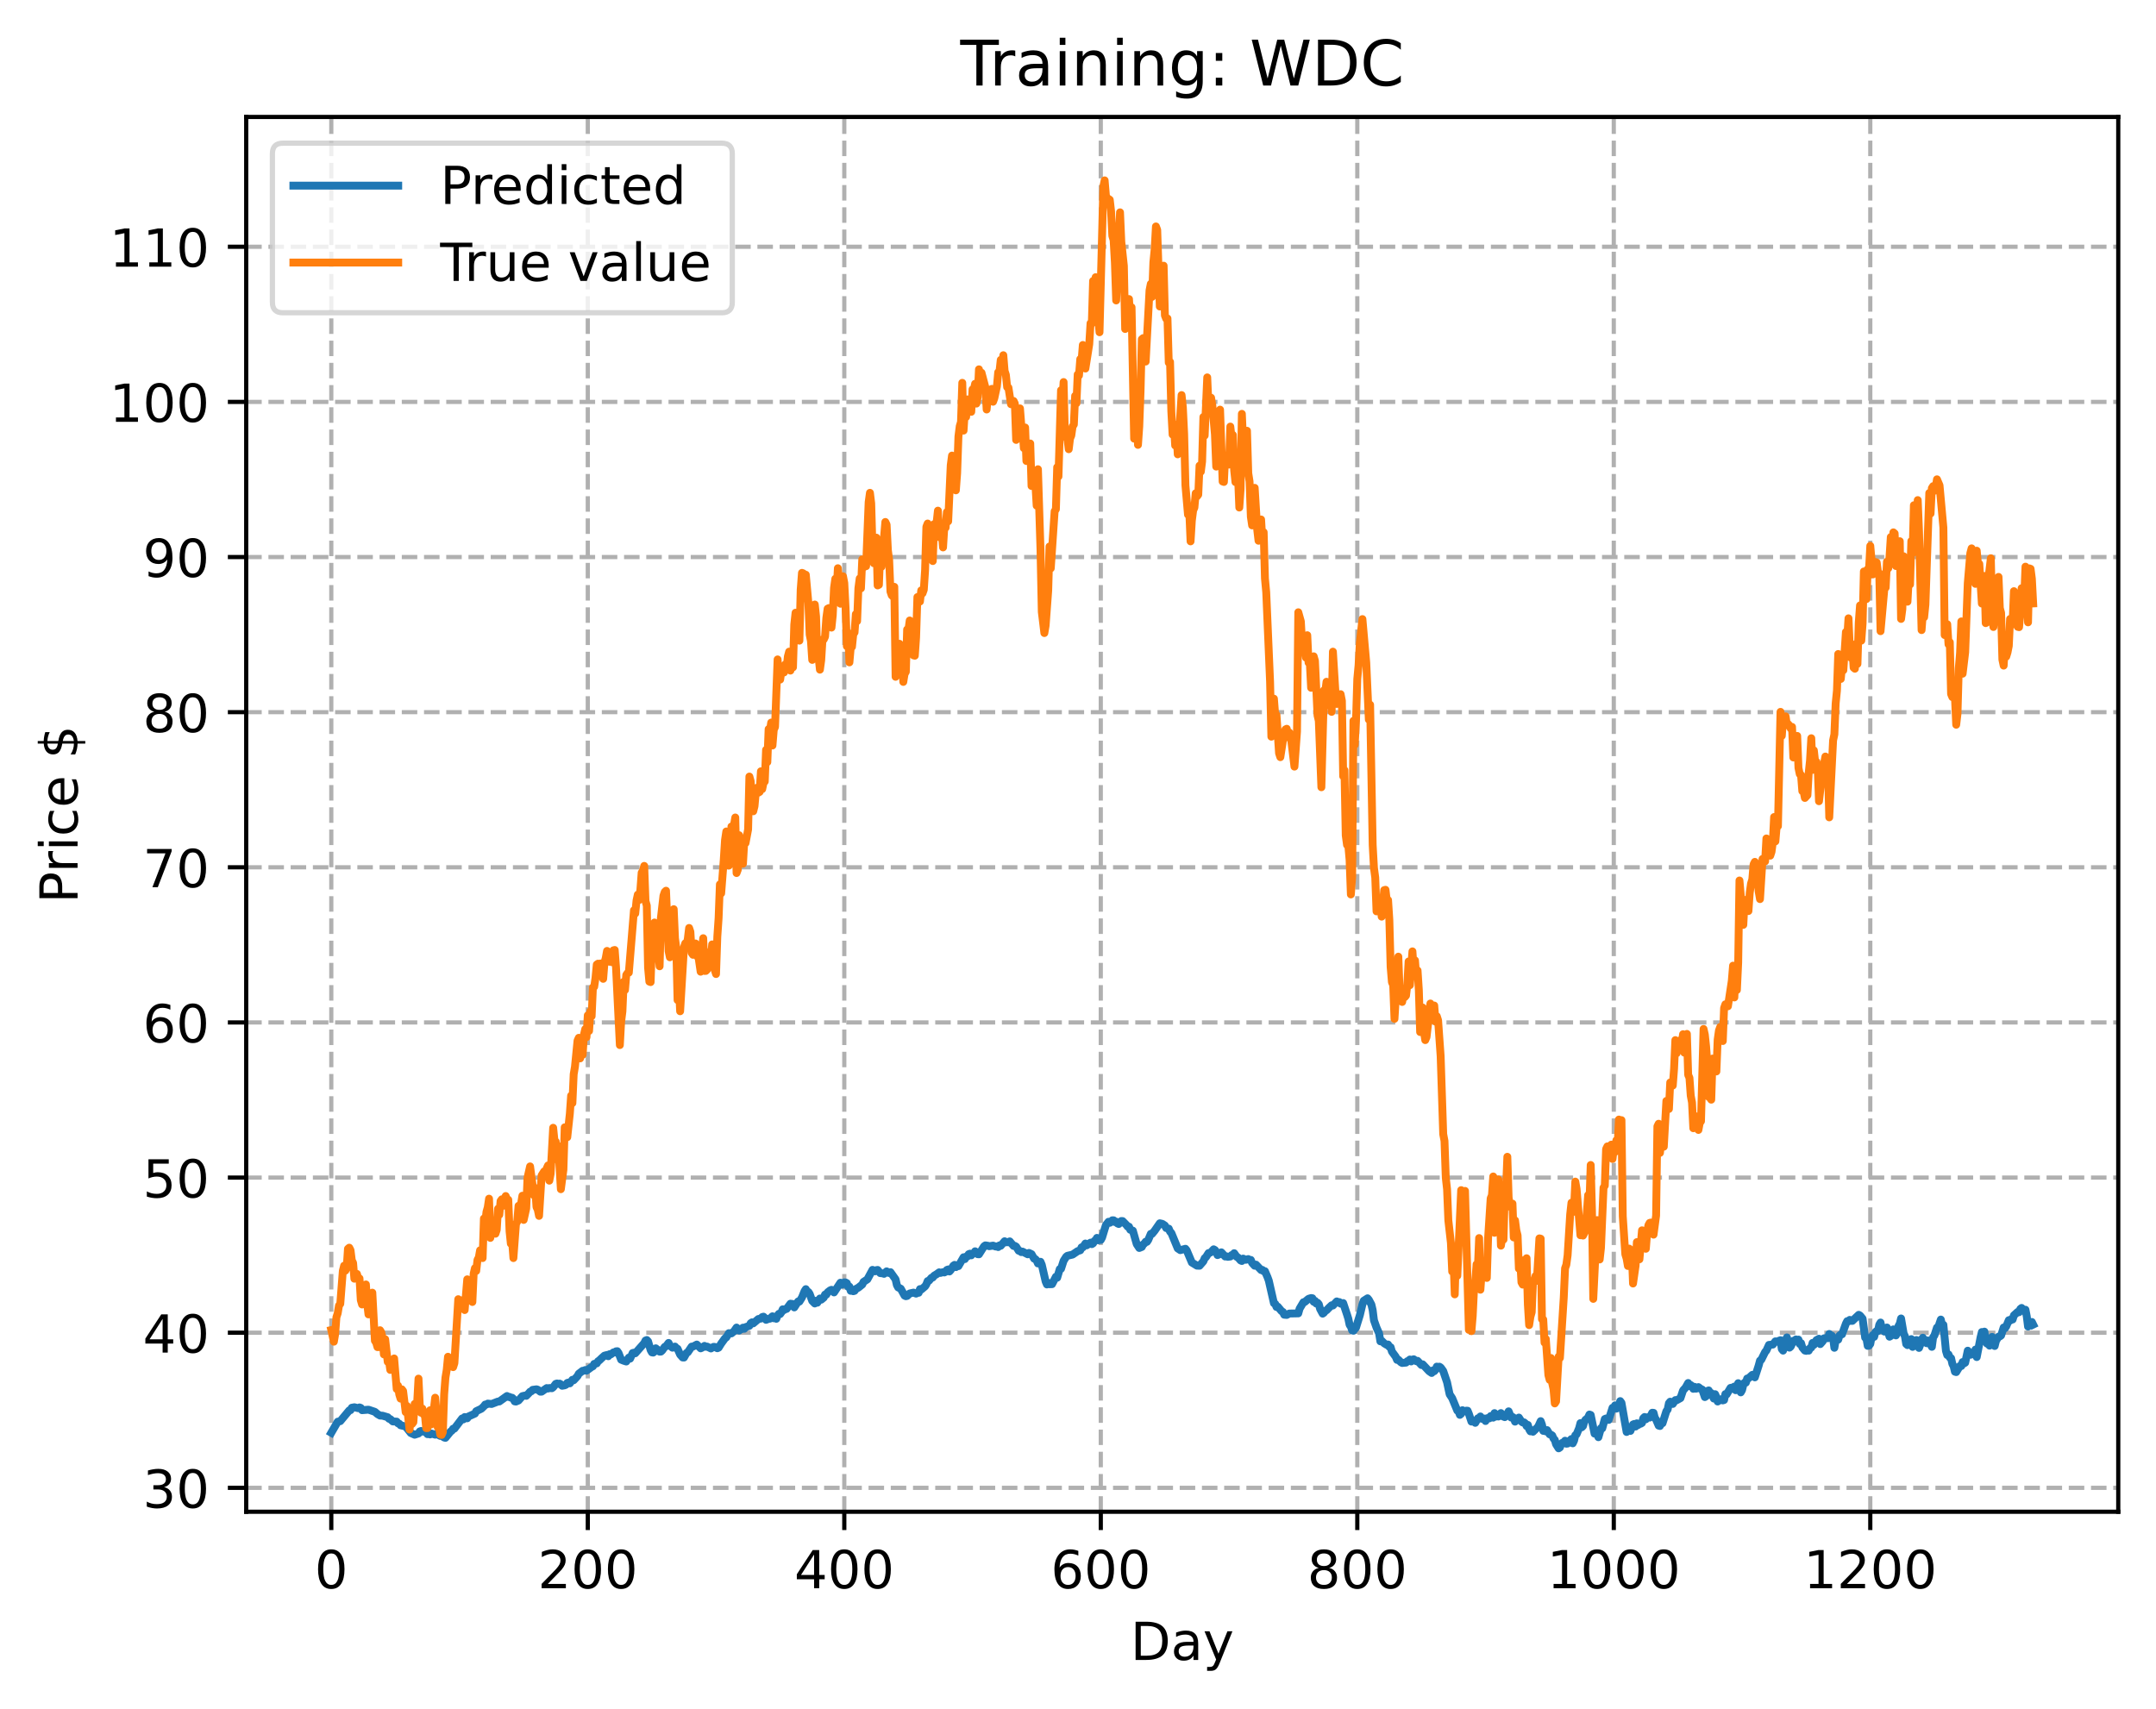 <?xml version="1.0" encoding="utf-8" standalone="no"?>
<!DOCTYPE svg PUBLIC "-//W3C//DTD SVG 1.1//EN"
  "http://www.w3.org/Graphics/SVG/1.1/DTD/svg11.dtd">
<!-- Created with matplotlib (https://matplotlib.org/) -->
<svg height="325.986pt" version="1.1" viewBox="0 0 411.286 325.986" width="411.286pt" xmlns="http://www.w3.org/2000/svg" xmlns:xlink="http://www.w3.org/1999/xlink">
 <defs>
  <style type="text/css">
*{stroke-linecap:butt;stroke-linejoin:round;}
  </style>
 </defs>
 <g id="figure_1">
  <g id="patch_1">
   <path d="M 0 325.986 
L 411.286 325.986 
L 411.286 0 
L 0 0 
z
" style="fill:#ffffff;"/>
  </g>
  <g id="axes_1">
   <g id="patch_2">
    <path d="M 46.966 288.43 
L 404.086 288.43 
L 404.086 22.318 
L 46.966 22.318 
z
" style="fill:#ffffff;"/>
   </g>
   <g id="matplotlib.axis_1">
    <g id="xtick_1">
     <g id="line2d_1">
      <path clip-path="url(#pd3ccdac6a3)" d="M 63.198 288.43 
L 63.198 22.318 
" style="fill:none;stroke:#b0b0b0;stroke-dasharray:2.96,1.28;stroke-dashoffset:0;stroke-width:0.8;"/>
     </g>
     <g id="line2d_2">
      <defs>
       <path d="M 0 0 
L 0 3.5 
" id="m64300142da" style="stroke:#000000;stroke-width:0.8;"/>
      </defs>
      <g>
       <use style="stroke:#000000;stroke-width:0.8;" x="63.198" xlink:href="#m64300142da" y="288.43"/>
      </g>
     </g>
     <g id="text_1">
      <!-- 0 -->
      <defs>
       <path d="M 31.781 66.406 
Q 24.172 66.406 20.328 58.906 
Q 16.5 51.422 16.5 36.375 
Q 16.5 21.391 20.328 13.891 
Q 24.172 6.391 31.781 6.391 
Q 39.453 6.391 43.281 13.891 
Q 47.125 21.391 47.125 36.375 
Q 47.125 51.422 43.281 58.906 
Q 39.453 66.406 31.781 66.406 
z
M 31.781 74.219 
Q 44.047 74.219 50.516 64.516 
Q 56.984 54.828 56.984 36.375 
Q 56.984 17.969 50.516 8.266 
Q 44.047 -1.422 31.781 -1.422 
Q 19.531 -1.422 13.062 8.266 
Q 6.594 17.969 6.594 36.375 
Q 6.594 54.828 13.062 64.516 
Q 19.531 74.219 31.781 74.219 
z
" id="DejaVuSans-48"/>
      </defs>
      <g transform="translate(60.017 303.029)scale(0.1 -0.1)">
       <use xlink:href="#DejaVuSans-48"/>
      </g>
     </g>
    </g>
    <g id="xtick_2">
     <g id="line2d_3">
      <path clip-path="url(#pd3ccdac6a3)" d="M 112.129 288.43 
L 112.129 22.318 
" style="fill:none;stroke:#b0b0b0;stroke-dasharray:2.96,1.28;stroke-dashoffset:0;stroke-width:0.8;"/>
     </g>
     <g id="line2d_4">
      <g>
       <use style="stroke:#000000;stroke-width:0.8;" x="112.129" xlink:href="#m64300142da" y="288.43"/>
      </g>
     </g>
     <g id="text_2">
      <!-- 200 -->
      <defs>
       <path d="M 19.188 8.297 
L 53.609 8.297 
L 53.609 0 
L 7.328 0 
L 7.328 8.297 
Q 12.938 14.109 22.625 23.891 
Q 32.328 33.688 34.812 36.531 
Q 39.547 41.844 41.422 45.531 
Q 43.312 49.219 43.312 52.781 
Q 43.312 58.594 39.234 62.25 
Q 35.156 65.922 28.609 65.922 
Q 23.969 65.922 18.812 64.312 
Q 13.672 62.703 7.812 59.422 
L 7.812 69.391 
Q 13.766 71.781 18.938 73 
Q 24.125 74.219 28.422 74.219 
Q 39.75 74.219 46.484 68.547 
Q 53.219 62.891 53.219 53.422 
Q 53.219 48.922 51.531 44.891 
Q 49.859 40.875 45.406 35.406 
Q 44.188 33.984 37.641 27.219 
Q 31.109 20.453 19.188 8.297 
z
" id="DejaVuSans-50"/>
      </defs>
      <g transform="translate(102.585 303.029)scale(0.1 -0.1)">
       <use xlink:href="#DejaVuSans-50"/>
       <use x="63.623" xlink:href="#DejaVuSans-48"/>
       <use x="127.246" xlink:href="#DejaVuSans-48"/>
      </g>
     </g>
    </g>
    <g id="xtick_3">
     <g id="line2d_5">
      <path clip-path="url(#pd3ccdac6a3)" d="M 161.06 288.43 
L 161.06 22.318 
" style="fill:none;stroke:#b0b0b0;stroke-dasharray:2.96,1.28;stroke-dashoffset:0;stroke-width:0.8;"/>
     </g>
     <g id="line2d_6">
      <g>
       <use style="stroke:#000000;stroke-width:0.8;" x="161.06" xlink:href="#m64300142da" y="288.43"/>
      </g>
     </g>
     <g id="text_3">
      <!-- 400 -->
      <defs>
       <path d="M 37.797 64.312 
L 12.891 25.391 
L 37.797 25.391 
z
M 35.203 72.906 
L 47.609 72.906 
L 47.609 25.391 
L 58.016 25.391 
L 58.016 17.188 
L 47.609 17.188 
L 47.609 0 
L 37.797 0 
L 37.797 17.188 
L 4.891 17.188 
L 4.891 26.703 
z
" id="DejaVuSans-52"/>
      </defs>
      <g transform="translate(151.516 303.029)scale(0.1 -0.1)">
       <use xlink:href="#DejaVuSans-52"/>
       <use x="63.623" xlink:href="#DejaVuSans-48"/>
       <use x="127.246" xlink:href="#DejaVuSans-48"/>
      </g>
     </g>
    </g>
    <g id="xtick_4">
     <g id="line2d_7">
      <path clip-path="url(#pd3ccdac6a3)" d="M 209.99 288.43 
L 209.99 22.318 
" style="fill:none;stroke:#b0b0b0;stroke-dasharray:2.96,1.28;stroke-dashoffset:0;stroke-width:0.8;"/>
     </g>
     <g id="line2d_8">
      <g>
       <use style="stroke:#000000;stroke-width:0.8;" x="209.99" xlink:href="#m64300142da" y="288.43"/>
      </g>
     </g>
     <g id="text_4">
      <!-- 600 -->
      <defs>
       <path d="M 33.016 40.375 
Q 26.375 40.375 22.484 35.828 
Q 18.609 31.297 18.609 23.391 
Q 18.609 15.531 22.484 10.953 
Q 26.375 6.391 33.016 6.391 
Q 39.656 6.391 43.531 10.953 
Q 47.406 15.531 47.406 23.391 
Q 47.406 31.297 43.531 35.828 
Q 39.656 40.375 33.016 40.375 
z
M 52.594 71.297 
L 52.594 62.312 
Q 48.875 64.062 45.094 64.984 
Q 41.312 65.922 37.594 65.922 
Q 27.828 65.922 22.672 59.328 
Q 17.531 52.734 16.797 39.406 
Q 19.672 43.656 24.016 45.922 
Q 28.375 48.188 33.594 48.188 
Q 44.578 48.188 50.953 41.516 
Q 57.328 34.859 57.328 23.391 
Q 57.328 12.156 50.688 5.359 
Q 44.047 -1.422 33.016 -1.422 
Q 20.359 -1.422 13.672 8.266 
Q 6.984 17.969 6.984 36.375 
Q 6.984 53.656 15.188 63.938 
Q 23.391 74.219 37.203 74.219 
Q 40.922 74.219 44.703 73.484 
Q 48.484 72.75 52.594 71.297 
z
" id="DejaVuSans-54"/>
      </defs>
      <g transform="translate(200.446 303.029)scale(0.1 -0.1)">
       <use xlink:href="#DejaVuSans-54"/>
       <use x="63.623" xlink:href="#DejaVuSans-48"/>
       <use x="127.246" xlink:href="#DejaVuSans-48"/>
      </g>
     </g>
    </g>
    <g id="xtick_5">
     <g id="line2d_9">
      <path clip-path="url(#pd3ccdac6a3)" d="M 258.921 288.43 
L 258.921 22.318 
" style="fill:none;stroke:#b0b0b0;stroke-dasharray:2.96,1.28;stroke-dashoffset:0;stroke-width:0.8;"/>
     </g>
     <g id="line2d_10">
      <g>
       <use style="stroke:#000000;stroke-width:0.8;" x="258.921" xlink:href="#m64300142da" y="288.43"/>
      </g>
     </g>
     <g id="text_5">
      <!-- 800 -->
      <defs>
       <path d="M 31.781 34.625 
Q 24.75 34.625 20.719 30.859 
Q 16.703 27.094 16.703 20.516 
Q 16.703 13.922 20.719 10.156 
Q 24.75 6.391 31.781 6.391 
Q 38.812 6.391 42.859 10.172 
Q 46.922 13.969 46.922 20.516 
Q 46.922 27.094 42.891 30.859 
Q 38.875 34.625 31.781 34.625 
z
M 21.922 38.812 
Q 15.578 40.375 12.031 44.719 
Q 8.5 49.078 8.5 55.328 
Q 8.5 64.062 14.719 69.141 
Q 20.953 74.219 31.781 74.219 
Q 42.672 74.219 48.875 69.141 
Q 55.078 64.062 55.078 55.328 
Q 55.078 49.078 51.531 44.719 
Q 48 40.375 41.703 38.812 
Q 48.828 37.156 52.797 32.312 
Q 56.781 27.484 56.781 20.516 
Q 56.781 9.906 50.312 4.234 
Q 43.844 -1.422 31.781 -1.422 
Q 19.734 -1.422 13.25 4.234 
Q 6.781 9.906 6.781 20.516 
Q 6.781 27.484 10.781 32.312 
Q 14.797 37.156 21.922 38.812 
z
M 18.312 54.391 
Q 18.312 48.734 21.844 45.562 
Q 25.391 42.391 31.781 42.391 
Q 38.141 42.391 41.719 45.562 
Q 45.312 48.734 45.312 54.391 
Q 45.312 60.062 41.719 63.234 
Q 38.141 66.406 31.781 66.406 
Q 25.391 66.406 21.844 63.234 
Q 18.312 60.062 18.312 54.391 
z
" id="DejaVuSans-56"/>
      </defs>
      <g transform="translate(249.377 303.029)scale(0.1 -0.1)">
       <use xlink:href="#DejaVuSans-56"/>
       <use x="63.623" xlink:href="#DejaVuSans-48"/>
       <use x="127.246" xlink:href="#DejaVuSans-48"/>
      </g>
     </g>
    </g>
    <g id="xtick_6">
     <g id="line2d_11">
      <path clip-path="url(#pd3ccdac6a3)" d="M 307.851 288.43 
L 307.851 22.318 
" style="fill:none;stroke:#b0b0b0;stroke-dasharray:2.96,1.28;stroke-dashoffset:0;stroke-width:0.8;"/>
     </g>
     <g id="line2d_12">
      <g>
       <use style="stroke:#000000;stroke-width:0.8;" x="307.851" xlink:href="#m64300142da" y="288.43"/>
      </g>
     </g>
     <g id="text_6">
      <!-- 1000 -->
      <defs>
       <path d="M 12.406 8.297 
L 28.516 8.297 
L 28.516 63.922 
L 10.984 60.406 
L 10.984 69.391 
L 28.422 72.906 
L 38.281 72.906 
L 38.281 8.297 
L 54.391 8.297 
L 54.391 0 
L 12.406 0 
z
" id="DejaVuSans-49"/>
      </defs>
      <g transform="translate(295.126 303.029)scale(0.1 -0.1)">
       <use xlink:href="#DejaVuSans-49"/>
       <use x="63.623" xlink:href="#DejaVuSans-48"/>
       <use x="127.246" xlink:href="#DejaVuSans-48"/>
       <use x="190.869" xlink:href="#DejaVuSans-48"/>
      </g>
     </g>
    </g>
    <g id="xtick_7">
     <g id="line2d_13">
      <path clip-path="url(#pd3ccdac6a3)" d="M 356.782 288.43 
L 356.782 22.318 
" style="fill:none;stroke:#b0b0b0;stroke-dasharray:2.96,1.28;stroke-dashoffset:0;stroke-width:0.8;"/>
     </g>
     <g id="line2d_14">
      <g>
       <use style="stroke:#000000;stroke-width:0.8;" x="356.782" xlink:href="#m64300142da" y="288.43"/>
      </g>
     </g>
     <g id="text_7">
      <!-- 1200 -->
      <g transform="translate(344.057 303.029)scale(0.1 -0.1)">
       <use xlink:href="#DejaVuSans-49"/>
       <use x="63.623" xlink:href="#DejaVuSans-50"/>
       <use x="127.246" xlink:href="#DejaVuSans-48"/>
       <use x="190.869" xlink:href="#DejaVuSans-48"/>
      </g>
     </g>
    </g>
    <g id="text_8">
     <!-- Day -->
     <defs>
      <path d="M 19.672 64.797 
L 19.672 8.109 
L 31.594 8.109 
Q 46.688 8.109 53.688 14.938 
Q 60.688 21.781 60.688 36.531 
Q 60.688 51.172 53.688 57.984 
Q 46.688 64.797 31.594 64.797 
z
M 9.812 72.906 
L 30.078 72.906 
Q 51.266 72.906 61.172 64.094 
Q 71.094 55.281 71.094 36.531 
Q 71.094 17.672 61.125 8.828 
Q 51.172 0 30.078 0 
L 9.812 0 
z
" id="DejaVuSans-68"/>
      <path d="M 34.281 27.484 
Q 23.391 27.484 19.188 25 
Q 14.984 22.516 14.984 16.5 
Q 14.984 11.719 18.141 8.906 
Q 21.297 6.109 26.703 6.109 
Q 34.188 6.109 38.703 11.406 
Q 43.219 16.703 43.219 25.484 
L 43.219 27.484 
z
M 52.203 31.203 
L 52.203 0 
L 43.219 0 
L 43.219 8.297 
Q 40.141 3.328 35.547 0.953 
Q 30.953 -1.422 24.312 -1.422 
Q 15.922 -1.422 10.953 3.297 
Q 6 8.016 6 15.922 
Q 6 25.141 12.172 29.828 
Q 18.359 34.516 30.609 34.516 
L 43.219 34.516 
L 43.219 35.406 
Q 43.219 41.609 39.141 45 
Q 35.062 48.391 27.688 48.391 
Q 23 48.391 18.547 47.266 
Q 14.109 46.141 10.016 43.891 
L 10.016 52.203 
Q 14.938 54.109 19.578 55.047 
Q 24.219 56 28.609 56 
Q 40.484 56 46.344 49.844 
Q 52.203 43.703 52.203 31.203 
z
" id="DejaVuSans-97"/>
      <path d="M 32.172 -5.078 
Q 28.375 -14.844 24.75 -17.812 
Q 21.141 -20.797 15.094 -20.797 
L 7.906 -20.797 
L 7.906 -13.281 
L 13.188 -13.281 
Q 16.891 -13.281 18.938 -11.516 
Q 21 -9.766 23.484 -3.219 
L 25.094 0.875 
L 2.984 54.688 
L 12.5 54.688 
L 29.594 11.922 
L 46.688 54.688 
L 56.203 54.688 
z
" id="DejaVuSans-121"/>
     </defs>
     <g transform="translate(215.652 316.707)scale(0.1 -0.1)">
      <use xlink:href="#DejaVuSans-68"/>
      <use x="77.002" xlink:href="#DejaVuSans-97"/>
      <use x="138.281" xlink:href="#DejaVuSans-121"/>
     </g>
    </g>
   </g>
   <g id="matplotlib.axis_2">
    <g id="ytick_1">
     <g id="line2d_15">
      <path clip-path="url(#pd3ccdac6a3)" d="M 46.966 283.87 
L 404.086 283.87 
" style="fill:none;stroke:#b0b0b0;stroke-dasharray:2.96,1.28;stroke-dashoffset:0;stroke-width:0.8;"/>
     </g>
     <g id="line2d_16">
      <defs>
       <path d="M 0 0 
L -3.5 0 
" id="m7ba4364cfd" style="stroke:#000000;stroke-width:0.8;"/>
      </defs>
      <g>
       <use style="stroke:#000000;stroke-width:0.8;" x="46.966" xlink:href="#m7ba4364cfd" y="283.87"/>
      </g>
     </g>
     <g id="text_9">
      <!-- 30 -->
      <defs>
       <path d="M 40.578 39.312 
Q 47.656 37.797 51.625 33 
Q 55.609 28.219 55.609 21.188 
Q 55.609 10.406 48.188 4.484 
Q 40.766 -1.422 27.094 -1.422 
Q 22.516 -1.422 17.656 -0.516 
Q 12.797 0.391 7.625 2.203 
L 7.625 11.719 
Q 11.719 9.328 16.594 8.109 
Q 21.484 6.891 26.812 6.891 
Q 36.078 6.891 40.938 10.547 
Q 45.797 14.203 45.797 21.188 
Q 45.797 27.641 41.281 31.266 
Q 36.766 34.906 28.719 34.906 
L 20.219 34.906 
L 20.219 43.016 
L 29.109 43.016 
Q 36.375 43.016 40.234 45.922 
Q 44.094 48.828 44.094 54.297 
Q 44.094 59.906 40.109 62.906 
Q 36.141 65.922 28.719 65.922 
Q 24.656 65.922 20.016 65.031 
Q 15.375 64.156 9.812 62.312 
L 9.812 71.094 
Q 15.438 72.656 20.344 73.438 
Q 25.25 74.219 29.594 74.219 
Q 40.828 74.219 47.359 69.109 
Q 53.906 64.016 53.906 55.328 
Q 53.906 49.266 50.438 45.094 
Q 46.969 40.922 40.578 39.312 
z
" id="DejaVuSans-51"/>
      </defs>
      <g transform="translate(27.241 287.669)scale(0.1 -0.1)">
       <use xlink:href="#DejaVuSans-51"/>
       <use x="63.623" xlink:href="#DejaVuSans-48"/>
      </g>
     </g>
    </g>
    <g id="ytick_2">
     <g id="line2d_17">
      <path clip-path="url(#pd3ccdac6a3)" d="M 46.966 254.271 
L 404.086 254.271 
" style="fill:none;stroke:#b0b0b0;stroke-dasharray:2.96,1.28;stroke-dashoffset:0;stroke-width:0.8;"/>
     </g>
     <g id="line2d_18">
      <g>
       <use style="stroke:#000000;stroke-width:0.8;" x="46.966" xlink:href="#m7ba4364cfd" y="254.271"/>
      </g>
     </g>
     <g id="text_10">
      <!-- 40 -->
      <g transform="translate(27.241 258.07)scale(0.1 -0.1)">
       <use xlink:href="#DejaVuSans-52"/>
       <use x="63.623" xlink:href="#DejaVuSans-48"/>
      </g>
     </g>
    </g>
    <g id="ytick_3">
     <g id="line2d_19">
      <path clip-path="url(#pd3ccdac6a3)" d="M 46.966 224.673 
L 404.086 224.673 
" style="fill:none;stroke:#b0b0b0;stroke-dasharray:2.96,1.28;stroke-dashoffset:0;stroke-width:0.8;"/>
     </g>
     <g id="line2d_20">
      <g>
       <use style="stroke:#000000;stroke-width:0.8;" x="46.966" xlink:href="#m7ba4364cfd" y="224.673"/>
      </g>
     </g>
     <g id="text_11">
      <!-- 50 -->
      <defs>
       <path d="M 10.797 72.906 
L 49.516 72.906 
L 49.516 64.594 
L 19.828 64.594 
L 19.828 46.734 
Q 21.969 47.469 24.109 47.828 
Q 26.266 48.188 28.422 48.188 
Q 40.625 48.188 47.75 41.5 
Q 54.891 34.812 54.891 23.391 
Q 54.891 11.625 47.562 5.094 
Q 40.234 -1.422 26.906 -1.422 
Q 22.312 -1.422 17.547 -0.641 
Q 12.797 0.141 7.719 1.703 
L 7.719 11.625 
Q 12.109 9.234 16.797 8.062 
Q 21.484 6.891 26.703 6.891 
Q 35.156 6.891 40.078 11.328 
Q 45.016 15.766 45.016 23.391 
Q 45.016 31 40.078 35.438 
Q 35.156 39.891 26.703 39.891 
Q 22.75 39.891 18.812 39.016 
Q 14.891 38.141 10.797 36.281 
z
" id="DejaVuSans-53"/>
      </defs>
      <g transform="translate(27.241 228.472)scale(0.1 -0.1)">
       <use xlink:href="#DejaVuSans-53"/>
       <use x="63.623" xlink:href="#DejaVuSans-48"/>
      </g>
     </g>
    </g>
    <g id="ytick_4">
     <g id="line2d_21">
      <path clip-path="url(#pd3ccdac6a3)" d="M 46.966 195.074 
L 404.086 195.074 
" style="fill:none;stroke:#b0b0b0;stroke-dasharray:2.96,1.28;stroke-dashoffset:0;stroke-width:0.8;"/>
     </g>
     <g id="line2d_22">
      <g>
       <use style="stroke:#000000;stroke-width:0.8;" x="46.966" xlink:href="#m7ba4364cfd" y="195.074"/>
      </g>
     </g>
     <g id="text_12">
      <!-- 60 -->
      <g transform="translate(27.241 198.874)scale(0.1 -0.1)">
       <use xlink:href="#DejaVuSans-54"/>
       <use x="63.623" xlink:href="#DejaVuSans-48"/>
      </g>
     </g>
    </g>
    <g id="ytick_5">
     <g id="line2d_23">
      <path clip-path="url(#pd3ccdac6a3)" d="M 46.966 165.476 
L 404.086 165.476 
" style="fill:none;stroke:#b0b0b0;stroke-dasharray:2.96,1.28;stroke-dashoffset:0;stroke-width:0.8;"/>
     </g>
     <g id="line2d_24">
      <g>
       <use style="stroke:#000000;stroke-width:0.8;" x="46.966" xlink:href="#m7ba4364cfd" y="165.476"/>
      </g>
     </g>
     <g id="text_13">
      <!-- 70 -->
      <defs>
       <path d="M 8.203 72.906 
L 55.078 72.906 
L 55.078 68.703 
L 28.609 0 
L 18.312 0 
L 43.219 64.594 
L 8.203 64.594 
z
" id="DejaVuSans-55"/>
      </defs>
      <g transform="translate(27.241 169.275)scale(0.1 -0.1)">
       <use xlink:href="#DejaVuSans-55"/>
       <use x="63.623" xlink:href="#DejaVuSans-48"/>
      </g>
     </g>
    </g>
    <g id="ytick_6">
     <g id="line2d_25">
      <path clip-path="url(#pd3ccdac6a3)" d="M 46.966 135.878 
L 404.086 135.878 
" style="fill:none;stroke:#b0b0b0;stroke-dasharray:2.96,1.28;stroke-dashoffset:0;stroke-width:0.8;"/>
     </g>
     <g id="line2d_26">
      <g>
       <use style="stroke:#000000;stroke-width:0.8;" x="46.966" xlink:href="#m7ba4364cfd" y="135.878"/>
      </g>
     </g>
     <g id="text_14">
      <!-- 80 -->
      <g transform="translate(27.241 139.677)scale(0.1 -0.1)">
       <use xlink:href="#DejaVuSans-56"/>
       <use x="63.623" xlink:href="#DejaVuSans-48"/>
      </g>
     </g>
    </g>
    <g id="ytick_7">
     <g id="line2d_27">
      <path clip-path="url(#pd3ccdac6a3)" d="M 46.966 106.279 
L 404.086 106.279 
" style="fill:none;stroke:#b0b0b0;stroke-dasharray:2.96,1.28;stroke-dashoffset:0;stroke-width:0.8;"/>
     </g>
     <g id="line2d_28">
      <g>
       <use style="stroke:#000000;stroke-width:0.8;" x="46.966" xlink:href="#m7ba4364cfd" y="106.279"/>
      </g>
     </g>
     <g id="text_15">
      <!-- 90 -->
      <defs>
       <path d="M 10.984 1.516 
L 10.984 10.5 
Q 14.703 8.734 18.5 7.812 
Q 22.312 6.891 25.984 6.891 
Q 35.75 6.891 40.891 13.453 
Q 46.047 20.016 46.781 33.406 
Q 43.953 29.203 39.594 26.953 
Q 35.25 24.703 29.984 24.703 
Q 19.047 24.703 12.672 31.312 
Q 6.297 37.938 6.297 49.422 
Q 6.297 60.641 12.938 67.422 
Q 19.578 74.219 30.609 74.219 
Q 43.266 74.219 49.922 64.516 
Q 56.594 54.828 56.594 36.375 
Q 56.594 19.141 48.406 8.859 
Q 40.234 -1.422 26.422 -1.422 
Q 22.703 -1.422 18.891 -0.688 
Q 15.094 0.047 10.984 1.516 
z
M 30.609 32.422 
Q 37.25 32.422 41.125 36.953 
Q 45.016 41.5 45.016 49.422 
Q 45.016 57.281 41.125 61.844 
Q 37.25 66.406 30.609 66.406 
Q 23.969 66.406 20.094 61.844 
Q 16.219 57.281 16.219 49.422 
Q 16.219 41.5 20.094 36.953 
Q 23.969 32.422 30.609 32.422 
z
" id="DejaVuSans-57"/>
      </defs>
      <g transform="translate(27.241 110.078)scale(0.1 -0.1)">
       <use xlink:href="#DejaVuSans-57"/>
       <use x="63.623" xlink:href="#DejaVuSans-48"/>
      </g>
     </g>
    </g>
    <g id="ytick_8">
     <g id="line2d_29">
      <path clip-path="url(#pd3ccdac6a3)" d="M 46.966 76.681 
L 404.086 76.681 
" style="fill:none;stroke:#b0b0b0;stroke-dasharray:2.96,1.28;stroke-dashoffset:0;stroke-width:0.8;"/>
     </g>
     <g id="line2d_30">
      <g>
       <use style="stroke:#000000;stroke-width:0.8;" x="46.966" xlink:href="#m7ba4364cfd" y="76.681"/>
      </g>
     </g>
     <g id="text_16">
      <!-- 100 -->
      <g transform="translate(20.878 80.48)scale(0.1 -0.1)">
       <use xlink:href="#DejaVuSans-49"/>
       <use x="63.623" xlink:href="#DejaVuSans-48"/>
       <use x="127.246" xlink:href="#DejaVuSans-48"/>
      </g>
     </g>
    </g>
    <g id="ytick_9">
     <g id="line2d_31">
      <path clip-path="url(#pd3ccdac6a3)" d="M 46.966 47.082 
L 404.086 47.082 
" style="fill:none;stroke:#b0b0b0;stroke-dasharray:2.96,1.28;stroke-dashoffset:0;stroke-width:0.8;"/>
     </g>
     <g id="line2d_32">
      <g>
       <use style="stroke:#000000;stroke-width:0.8;" x="46.966" xlink:href="#m7ba4364cfd" y="47.082"/>
      </g>
     </g>
     <g id="text_17">
      <!-- 110 -->
      <g transform="translate(20.878 50.881)scale(0.1 -0.1)">
       <use xlink:href="#DejaVuSans-49"/>
       <use x="63.623" xlink:href="#DejaVuSans-49"/>
       <use x="127.246" xlink:href="#DejaVuSans-48"/>
      </g>
     </g>
    </g>
    <g id="text_18">
     <!-- Price $ -->
     <defs>
      <path d="M 19.672 64.797 
L 19.672 37.406 
L 32.078 37.406 
Q 38.969 37.406 42.719 40.969 
Q 46.484 44.531 46.484 51.125 
Q 46.484 57.672 42.719 61.234 
Q 38.969 64.797 32.078 64.797 
z
M 9.812 72.906 
L 32.078 72.906 
Q 44.344 72.906 50.609 67.359 
Q 56.891 61.812 56.891 51.125 
Q 56.891 40.328 50.609 34.812 
Q 44.344 29.297 32.078 29.297 
L 19.672 29.297 
L 19.672 0 
L 9.812 0 
z
" id="DejaVuSans-80"/>
      <path d="M 41.109 46.297 
Q 39.594 47.172 37.812 47.578 
Q 36.031 48 33.891 48 
Q 26.266 48 22.188 43.047 
Q 18.109 38.094 18.109 28.812 
L 18.109 0 
L 9.078 0 
L 9.078 54.688 
L 18.109 54.688 
L 18.109 46.188 
Q 20.953 51.172 25.484 53.578 
Q 30.031 56 36.531 56 
Q 37.453 56 38.578 55.875 
Q 39.703 55.766 41.062 55.516 
z
" id="DejaVuSans-114"/>
      <path d="M 9.422 54.688 
L 18.406 54.688 
L 18.406 0 
L 9.422 0 
z
M 9.422 75.984 
L 18.406 75.984 
L 18.406 64.594 
L 9.422 64.594 
z
" id="DejaVuSans-105"/>
      <path d="M 48.781 52.594 
L 48.781 44.188 
Q 44.969 46.297 41.141 47.344 
Q 37.312 48.391 33.406 48.391 
Q 24.656 48.391 19.812 42.844 
Q 14.984 37.312 14.984 27.297 
Q 14.984 17.281 19.812 11.734 
Q 24.656 6.203 33.406 6.203 
Q 37.312 6.203 41.141 7.25 
Q 44.969 8.297 48.781 10.406 
L 48.781 2.094 
Q 45.016 0.344 40.984 -0.531 
Q 36.969 -1.422 32.422 -1.422 
Q 20.062 -1.422 12.781 6.344 
Q 5.516 14.109 5.516 27.297 
Q 5.516 40.672 12.859 48.328 
Q 20.219 56 33.016 56 
Q 37.156 56 41.109 55.141 
Q 45.062 54.297 48.781 52.594 
z
" id="DejaVuSans-99"/>
      <path d="M 56.203 29.594 
L 56.203 25.203 
L 14.891 25.203 
Q 15.484 15.922 20.484 11.062 
Q 25.484 6.203 34.422 6.203 
Q 39.594 6.203 44.453 7.469 
Q 49.312 8.734 54.109 11.281 
L 54.109 2.781 
Q 49.266 0.734 44.188 -0.344 
Q 39.109 -1.422 33.891 -1.422 
Q 20.797 -1.422 13.156 6.188 
Q 5.516 13.812 5.516 26.812 
Q 5.516 40.234 12.766 48.109 
Q 20.016 56 32.328 56 
Q 43.359 56 49.781 48.891 
Q 56.203 41.797 56.203 29.594 
z
M 47.219 32.234 
Q 47.125 39.594 43.094 43.984 
Q 39.062 48.391 32.422 48.391 
Q 24.906 48.391 20.391 44.141 
Q 15.875 39.891 15.188 32.172 
z
" id="DejaVuSans-101"/>
      <path id="DejaVuSans-32"/>
      <path d="M 33.797 -14.703 
L 28.906 -14.703 
L 28.859 0 
Q 23.734 0.094 18.609 1.188 
Q 13.484 2.297 8.297 4.5 
L 8.297 13.281 
Q 13.281 10.156 18.375 8.562 
Q 23.484 6.984 28.906 6.938 
L 28.906 29.203 
Q 18.109 30.953 13.203 35.156 
Q 8.297 39.359 8.297 46.688 
Q 8.297 54.641 13.625 59.219 
Q 18.953 63.812 28.906 64.5 
L 28.906 75.984 
L 33.797 75.984 
L 33.797 64.656 
Q 38.328 64.453 42.578 63.688 
Q 46.828 62.938 50.875 61.625 
L 50.875 53.078 
Q 46.828 55.125 42.547 56.25 
Q 38.281 57.375 33.797 57.562 
L 33.797 36.719 
Q 44.875 35.016 50.094 30.609 
Q 55.328 26.219 55.328 18.609 
Q 55.328 10.359 49.781 5.594 
Q 44.234 0.828 33.797 0.094 
z
M 28.906 37.594 
L 28.906 57.625 
Q 23.25 56.984 20.266 54.391 
Q 17.281 51.812 17.281 47.516 
Q 17.281 43.312 20.031 40.969 
Q 22.797 38.625 28.906 37.594 
z
M 33.797 28.219 
L 33.797 7.078 
Q 39.984 7.906 43.141 10.594 
Q 46.297 13.281 46.297 17.672 
Q 46.297 21.969 43.281 24.5 
Q 40.281 27.047 33.797 28.219 
z
" id="DejaVuSans-36"/>
     </defs>
     <g transform="translate(14.798 172.342)rotate(-90)scale(0.1 -0.1)">
      <use xlink:href="#DejaVuSans-80"/>
      <use x="58.553" xlink:href="#DejaVuSans-114"/>
      <use x="99.666" xlink:href="#DejaVuSans-105"/>
      <use x="127.449" xlink:href="#DejaVuSans-99"/>
      <use x="182.43" xlink:href="#DejaVuSans-101"/>
      <use x="243.953" xlink:href="#DejaVuSans-32"/>
      <use x="275.74" xlink:href="#DejaVuSans-36"/>
     </g>
    </g>
   </g>
   <g id="line2d_33">
    <path clip-path="url(#pd3ccdac6a3)" d="M 63.198 273.359 
L 64.422 271.251 
L 64.911 271.15 
L 66.623 269.097 
L 66.868 269.048 
L 67.113 268.588 
L 67.602 268.495 
L 68.336 268.676 
L 68.581 268.528 
L 68.825 268.62 
L 69.07 269.056 
L 70.293 268.958 
L 71.517 269.369 
L 72.006 269.795 
L 72.495 270.083 
L 72.984 270.108 
L 73.963 270.398 
L 74.208 270.69 
L 74.452 270.763 
L 74.942 271.203 
L 75.676 271.237 
L 75.92 271.561 
L 76.165 271.643 
L 76.41 271.932 
L 76.899 272.049 
L 77.388 272.176 
L 78.367 273.413 
L 79.101 273.738 
L 79.835 273.501 
L 80.079 273.107 
L 80.324 273.02 
L 80.569 273.15 
L 80.813 273.076 
L 81.303 273.31 
L 81.547 273.632 
L 81.792 273.601 
L 82.037 273.684 
L 82.281 273.502 
L 83.015 273.726 
L 83.26 273.569 
L 83.994 273.964 
L 84.239 273.917 
L 84.728 274.276 
L 84.972 274.333 
L 85.951 273.13 
L 86.196 272.964 
L 86.44 272.588 
L 86.685 272.572 
L 88.153 270.64 
L 88.398 270.811 
L 88.642 270.364 
L 88.887 270.382 
L 89.132 270.602 
L 89.376 270.256 
L 90.599 269.703 
L 90.844 269.248 
L 91.823 268.778 
L 92.312 268.31 
L 92.557 267.98 
L 92.801 267.972 
L 93.046 267.798 
L 93.78 267.872 
L 95.003 267.403 
L 95.248 267.398 
L 96.716 266.35 
L 96.96 266.526 
L 97.205 266.521 
L 97.45 266.669 
L 97.694 266.678 
L 97.939 266.893 
L 98.184 267.375 
L 98.428 267.412 
L 98.918 267.206 
L 99.652 266.372 
L 100.141 266.264 
L 100.386 266.319 
L 100.875 265.817 
L 101.12 265.53 
L 101.364 265.452 
L 101.609 265.173 
L 102.343 265.073 
L 102.587 265.145 
L 103.077 265.531 
L 103.321 265.517 
L 104.3 264.834 
L 104.545 264.928 
L 104.789 264.83 
L 105.279 264.864 
L 105.523 264.683 
L 106.013 264.033 
L 106.257 263.958 
L 106.502 264.034 
L 106.747 263.984 
L 106.991 264.123 
L 107.236 264.4 
L 107.725 264.31 
L 107.97 264.193 
L 108.215 263.852 
L 108.459 263.778 
L 108.704 263.932 
L 109.193 263.257 
L 109.438 263.341 
L 109.927 262.819 
L 110.172 262.541 
L 110.416 262.09 
L 111.15 261.534 
L 111.395 261.526 
L 111.64 261.394 
L 111.884 261.515 
L 112.374 261.16 
L 112.863 260.801 
L 113.108 260.68 
L 113.352 260.22 
L 113.842 260.125 
L 114.086 259.72 
L 114.331 259.557 
L 114.82 259.082 
L 115.309 258.649 
L 115.799 258.52 
L 116.043 258.758 
L 116.288 258.369 
L 116.533 258.404 
L 117.022 258.03 
L 117.267 258.051 
L 117.511 257.828 
L 117.756 257.799 
L 118.001 258.152 
L 118.49 259.419 
L 118.979 259.619 
L 119.469 259.77 
L 119.958 259.025 
L 120.203 259.222 
L 120.692 258.141 
L 120.936 258.084 
L 121.181 258.2 
L 122.894 256.264 
L 123.138 255.767 
L 123.383 255.666 
L 123.628 255.927 
L 124.117 257.585 
L 124.362 258.027 
L 124.606 258.066 
L 124.851 257.868 
L 125.096 257.247 
L 125.585 257.653 
L 125.83 257.887 
L 126.074 257.881 
L 126.319 257.657 
L 126.808 256.972 
L 127.053 256.868 
L 127.542 256.223 
L 127.787 256.711 
L 128.276 257.132 
L 128.765 256.918 
L 129.01 257.22 
L 129.255 257.334 
L 129.744 258.454 
L 130.233 259.001 
L 130.478 259.014 
L 130.967 258.139 
L 131.212 258.001 
L 131.946 256.921 
L 132.191 256.923 
L 132.924 256.532 
L 133.658 257.255 
L 133.903 257.144 
L 134.392 256.786 
L 134.637 256.959 
L 134.882 256.918 
L 135.616 257.281 
L 136.105 256.974 
L 136.35 256.977 
L 136.839 257.238 
L 137.084 257.131 
L 137.573 256.344 
L 138.307 255.332 
L 138.551 255.17 
L 139.041 254.358 
L 139.53 254.405 
L 140.019 254.002 
L 140.509 253.291 
L 140.998 253.87 
L 141.243 253.57 
L 141.487 253.6 
L 141.732 253.312 
L 141.977 253.529 
L 142.221 253.216 
L 142.955 252.959 
L 143.2 252.47 
L 143.445 252.293 
L 143.689 252.491 
L 144.668 251.66 
L 145.157 251.578 
L 145.402 251.284 
L 145.646 251.215 
L 145.891 251.434 
L 146.136 251.818 
L 146.625 251.625 
L 146.87 251.599 
L 147.359 251.141 
L 147.604 251.523 
L 147.848 251.492 
L 148.093 251.619 
L 148.338 250.973 
L 148.582 250.669 
L 148.827 250.711 
L 149.072 250.368 
L 149.316 249.809 
L 149.561 249.956 
L 149.806 249.763 
L 150.05 249.734 
L 150.784 248.739 
L 151.273 248.8 
L 151.518 249.448 
L 152.252 248.31 
L 152.497 248.341 
L 152.986 247.55 
L 153.475 246.34 
L 153.72 245.964 
L 153.965 246.467 
L 154.209 246.498 
L 154.454 246.864 
L 154.943 248.204 
L 155.433 248.696 
L 155.677 248.179 
L 155.922 248.55 
L 156.411 247.745 
L 156.656 247.974 
L 157.145 247.571 
L 157.39 246.994 
L 157.634 247.013 
L 157.879 246.566 
L 158.368 246.19 
L 158.613 246.089 
L 159.102 246.586 
L 160.326 244.734 
L 160.57 245.129 
L 160.815 245.007 
L 161.06 244.664 
L 161.304 244.683 
L 161.549 244.823 
L 161.794 245.514 
L 162.038 245.477 
L 162.283 246.281 
L 162.527 246.262 
L 162.772 246.359 
L 163.017 246.286 
L 163.261 245.936 
L 163.751 245.669 
L 164.485 245.082 
L 164.729 244.577 
L 165.463 244.092 
L 166.442 242.282 
L 166.931 242.559 
L 167.176 242.336 
L 167.421 242.298 
L 167.91 242.901 
L 168.399 242.954 
L 168.644 243.041 
L 169.133 242.566 
L 169.378 242.821 
L 169.622 242.884 
L 169.867 242.72 
L 170.846 244.098 
L 171.09 245.181 
L 171.335 245.635 
L 171.824 245.871 
L 172.558 247.193 
L 172.803 247.309 
L 173.048 247.258 
L 173.537 246.785 
L 174.271 246.622 
L 174.76 246.818 
L 175.005 246.641 
L 175.249 246.659 
L 175.494 245.95 
L 175.739 246.047 
L 176.473 245.427 
L 176.717 245.043 
L 176.962 244.417 
L 177.207 244.366 
L 177.696 243.791 
L 177.941 243.735 
L 178.185 243.397 
L 178.675 243.111 
L 179.164 242.752 
L 179.409 242.866 
L 179.898 242.717 
L 180.142 242.779 
L 180.387 242.654 
L 180.632 242.298 
L 180.876 242.204 
L 181.121 242.59 
L 181.366 242.311 
L 181.855 241.494 
L 182.1 241.328 
L 182.344 241.764 
L 182.589 241.559 
L 182.834 241.568 
L 183.812 239.877 
L 184.057 240.228 
L 184.302 239.751 
L 184.546 239.73 
L 184.791 239.289 
L 185.036 239.191 
L 185.28 239.515 
L 185.525 239.218 
L 185.77 239.106 
L 186.014 238.74 
L 186.503 239.293 
L 186.748 239.314 
L 187.727 237.775 
L 187.971 237.609 
L 188.461 237.687 
L 188.705 237.77 
L 189.439 237.658 
L 189.929 237.83 
L 190.173 237.797 
L 190.418 237.934 
L 190.663 237.612 
L 190.907 237.686 
L 191.641 236.824 
L 191.886 237.037 
L 192.13 236.968 
L 192.375 237.027 
L 192.62 236.847 
L 193.354 237.721 
L 193.598 237.703 
L 193.843 237.849 
L 194.332 238.637 
L 194.577 238.678 
L 194.822 238.896 
L 195.066 238.8 
L 195.556 239.058 
L 196.045 239.312 
L 196.29 239.051 
L 196.779 239.279 
L 197.268 240.147 
L 197.513 240.231 
L 197.758 240.517 
L 198.002 241.062 
L 198.491 240.74 
L 198.736 241.321 
L 199.47 244.498 
L 199.715 245.068 
L 199.959 244.759 
L 200.204 245.025 
L 200.693 245.008 
L 201.427 243.594 
L 201.672 243.782 
L 202.161 242.134 
L 202.406 242.081 
L 202.895 240.559 
L 203.385 239.784 
L 203.629 239.595 
L 204.608 239.368 
L 205.586 238.702 
L 206.076 238.549 
L 206.32 237.981 
L 206.565 237.991 
L 207.054 237.257 
L 207.299 237.606 
L 208.033 237.088 
L 208.278 237.377 
L 208.522 237.221 
L 208.767 236.768 
L 209.012 236.612 
L 209.256 236.182 
L 209.501 236.64 
L 209.746 236.395 
L 209.99 236.573 
L 210.235 236.117 
L 210.724 234.509 
L 210.969 233.739 
L 211.458 233.108 
L 211.703 233.304 
L 211.947 233.156 
L 212.192 232.822 
L 212.437 232.825 
L 212.681 233.157 
L 212.926 233.082 
L 213.171 233.421 
L 213.415 233.533 
L 213.905 232.963 
L 214.149 232.973 
L 214.883 233.722 
L 215.128 234.046 
L 215.373 234.042 
L 215.617 234.637 
L 216.106 234.805 
L 216.84 237.363 
L 217.33 238.108 
L 217.819 237.911 
L 218.064 237.434 
L 218.308 237.257 
L 218.553 236.909 
L 218.798 236.936 
L 219.042 236.573 
L 219.532 235.406 
L 219.776 235.408 
L 220.266 234.81 
L 221.244 233.395 
L 221.734 233.503 
L 222.223 233.826 
L 222.467 234.304 
L 222.957 234.413 
L 223.201 234.999 
L 223.446 235.233 
L 224.669 238.192 
L 225.159 238.52 
L 226.137 238.258 
L 226.382 238.565 
L 227.361 240.881 
L 228.339 241.48 
L 228.828 241.497 
L 229.562 240.655 
L 229.807 240.064 
L 230.052 239.856 
L 230.541 239.079 
L 230.786 239.045 
L 231.03 238.895 
L 231.52 238.362 
L 231.764 238.497 
L 232.009 238.832 
L 232.254 239.464 
L 232.743 239.263 
L 232.988 238.938 
L 233.722 239.741 
L 233.966 239.7 
L 234.211 239.797 
L 234.7 239.737 
L 234.945 239.464 
L 235.189 239.482 
L 235.434 239.101 
L 235.923 239.801 
L 236.168 239.914 
L 236.657 240.483 
L 236.902 240.59 
L 237.147 240.132 
L 237.636 240.365 
L 238.125 240.223 
L 238.37 240.397 
L 238.615 240.389 
L 238.859 240.964 
L 239.349 241.495 
L 239.593 241.283 
L 240.572 242.316 
L 240.816 242.289 
L 241.061 242.543 
L 241.306 242.536 
L 241.795 243.673 
L 242.04 244.341 
L 243.018 248.647 
L 243.263 248.772 
L 243.508 249.367 
L 243.752 249.297 
L 244.486 250.178 
L 244.731 250.309 
L 244.976 250.841 
L 245.465 250.881 
L 245.954 250.615 
L 247.667 250.583 
L 247.911 249.696 
L 248.645 248.457 
L 248.89 248.418 
L 249.624 247.805 
L 250.113 247.661 
L 250.358 247.695 
L 250.603 248.373 
L 250.847 248.189 
L 251.092 248.708 
L 251.337 248.557 
L 251.581 248.839 
L 251.826 249.735 
L 252.315 250.638 
L 252.56 250.464 
L 252.804 250.121 
L 253.049 250.003 
L 253.538 249.496 
L 254.028 249.038 
L 254.272 249.085 
L 255.006 248.303 
L 255.251 248.442 
L 255.496 248.425 
L 255.74 248.73 
L 256.23 248.615 
L 256.964 250.817 
L 257.208 251.594 
L 257.453 252.771 
L 257.697 253.116 
L 257.942 253.835 
L 258.187 253.904 
L 258.676 253.294 
L 259.41 250.926 
L 259.899 248.876 
L 260.144 248.179 
L 260.633 247.866 
L 260.878 247.706 
L 261.123 247.997 
L 261.612 248.905 
L 261.857 249.963 
L 262.101 251.907 
L 262.591 253.292 
L 263.08 254.403 
L 263.325 255.921 
L 263.569 255.806 
L 264.058 256.299 
L 264.548 256.599 
L 264.792 256.526 
L 265.037 256.979 
L 265.282 257.038 
L 265.526 257.871 
L 266.26 258.871 
L 266.505 259.461 
L 266.75 259.42 
L 267.239 259.915 
L 267.484 260.048 
L 268.218 259.978 
L 268.462 259.711 
L 268.707 259.638 
L 268.952 259.388 
L 269.196 259.756 
L 269.441 259.412 
L 269.685 259.341 
L 270.175 259.708 
L 270.419 259.639 
L 270.909 260.17 
L 271.153 260.436 
L 271.398 260.308 
L 272.621 261.614 
L 273.111 261.956 
L 273.355 261.462 
L 273.6 261.628 
L 273.845 261.342 
L 274.089 260.744 
L 274.334 260.933 
L 274.579 260.755 
L 274.823 260.902 
L 275.313 261.58 
L 276.046 263.736 
L 276.536 266.021 
L 277.025 266.771 
L 278.004 269.144 
L 278.248 269.294 
L 278.493 269.951 
L 278.738 269.74 
L 278.982 269.059 
L 279.227 269.255 
L 279.472 269.267 
L 279.716 269.15 
L 279.961 269.157 
L 280.206 269.755 
L 280.695 271.231 
L 280.94 271.162 
L 281.184 271.223 
L 281.429 271.468 
L 281.918 270.607 
L 282.163 270.628 
L 282.407 270.254 
L 282.652 270.691 
L 283.141 270.652 
L 283.386 271.125 
L 283.631 270.609 
L 283.875 270.544 
L 284.12 270.614 
L 284.365 270.18 
L 284.854 270.479 
L 285.099 269.613 
L 285.343 270.277 
L 285.588 270.076 
L 285.833 270.265 
L 286.322 269.608 
L 286.567 270.179 
L 287.056 270.381 
L 287.301 270.181 
L 287.79 269.276 
L 288.279 270.466 
L 288.524 270.334 
L 288.768 270.503 
L 289.013 271.241 
L 289.258 270.683 
L 289.502 270.948 
L 289.747 270.465 
L 290.236 271.225 
L 290.481 271.402 
L 290.726 271.373 
L 290.97 271.576 
L 291.215 272.086 
L 291.46 271.864 
L 291.704 272.695 
L 291.949 273.095 
L 292.194 272.868 
L 292.438 273.17 
L 293.417 272.223 
L 293.906 271.143 
L 294.151 271.816 
L 294.395 273.002 
L 294.64 272.988 
L 294.885 273.104 
L 295.129 272.855 
L 295.619 273.669 
L 295.863 273.719 
L 296.108 273.888 
L 296.353 274.456 
L 296.597 274.719 
L 296.842 275.56 
L 297.331 276.334 
L 297.576 276.17 
L 297.821 275.477 
L 298.065 275.261 
L 298.31 275.217 
L 298.555 274.882 
L 298.799 275.454 
L 299.044 275.421 
L 299.289 275.014 
L 299.778 274.556 
L 300.022 275.378 
L 300.267 274.867 
L 300.512 273.832 
L 300.756 273.653 
L 301.246 272.461 
L 301.49 271.52 
L 301.735 272.324 
L 301.98 272.081 
L 302.224 271.253 
L 302.469 270.865 
L 302.714 270.709 
L 302.958 270.42 
L 303.203 269.885 
L 303.448 269.968 
L 304.182 273.529 
L 304.671 273.524 
L 304.916 274.208 
L 305.405 272.488 
L 305.649 272.529 
L 306.139 270.739 
L 306.383 270.638 
L 306.873 270.916 
L 307.607 268.601 
L 307.851 268.738 
L 308.096 268.131 
L 308.341 268.764 
L 308.585 268.286 
L 308.83 268.143 
L 309.075 267.32 
L 309.319 267.658 
L 310.298 273.212 
L 310.787 272.802 
L 311.032 273.009 
L 311.521 271.783 
L 311.766 271.679 
L 312.01 272.175 
L 312.255 271.563 
L 312.5 271.878 
L 312.744 271.655 
L 312.989 271.638 
L 313.234 271.487 
L 313.478 270.597 
L 313.723 270.355 
L 313.968 270.793 
L 314.212 270.417 
L 314.457 270.387 
L 314.702 270.472 
L 315.191 269.543 
L 315.436 269.562 
L 315.68 270.504 
L 315.925 270.863 
L 316.414 272.002 
L 316.659 272.075 
L 316.904 271.374 
L 317.148 271.546 
L 317.882 269.245 
L 318.127 268.921 
L 318.371 267.723 
L 318.616 267.43 
L 319.105 267.863 
L 319.595 267.13 
L 319.839 267.16 
L 320.573 266.755 
L 321.063 265.294 
L 321.552 264.738 
L 322.041 263.869 
L 322.286 264.464 
L 322.531 264.262 
L 322.775 264.454 
L 323.02 264.98 
L 323.265 264.602 
L 323.509 264.959 
L 323.754 264.892 
L 323.998 264.651 
L 324.488 265.024 
L 324.732 265.123 
L 325.222 266.555 
L 325.466 266.391 
L 325.711 265.38 
L 325.956 265.281 
L 326.2 265.769 
L 326.445 265.788 
L 326.934 266.839 
L 327.179 266.003 
L 327.424 266.549 
L 327.668 267.402 
L 327.913 266.957 
L 328.158 267.171 
L 328.402 266.96 
L 328.647 267.188 
L 328.892 267.113 
L 329.136 265.979 
L 329.381 266.041 
L 330.115 264.805 
L 330.359 264.753 
L 330.604 264.982 
L 330.849 264.546 
L 331.093 265.243 
L 331.583 263.904 
L 332.072 265.655 
L 332.317 265.223 
L 332.561 264.212 
L 332.806 263.787 
L 333.051 263.803 
L 333.295 263.013 
L 333.54 262.984 
L 334.274 262.315 
L 334.763 262.79 
L 335.497 260.516 
L 335.742 259.598 
L 335.986 259.436 
L 336.72 257.956 
L 336.965 257.673 
L 337.454 256.599 
L 338.188 256.537 
L 338.678 255.923 
L 338.922 255.979 
L 339.656 255.699 
L 339.901 257.386 
L 340.146 257.692 
L 340.39 256.918 
L 340.635 255.619 
L 340.88 255.168 
L 341.124 257.004 
L 341.369 257.125 
L 341.613 256.906 
L 342.103 255.815 
L 342.347 255.785 
L 342.592 255.557 
L 342.837 255.981 
L 343.081 255.594 
L 343.326 256.426 
L 343.571 256.255 
L 343.815 257.081 
L 344.305 257.679 
L 344.549 257.734 
L 344.794 257.636 
L 345.039 257.698 
L 345.283 257.221 
L 345.528 257.11 
L 345.773 256.219 
L 346.017 256.595 
L 346.507 255.69 
L 346.996 255.421 
L 347.24 256.447 
L 347.73 255.889 
L 347.974 255.334 
L 348.708 255.318 
L 348.953 254.512 
L 349.198 255.006 
L 349.442 254.831 
L 349.687 255.27 
L 349.932 257.153 
L 350.176 255.733 
L 350.421 255.32 
L 350.666 255.599 
L 350.91 254.802 
L 351.155 254.619 
L 351.4 254.577 
L 352.134 252.539 
L 352.378 252.067 
L 352.623 252.106 
L 352.868 251.826 
L 353.112 252.009 
L 353.357 252.017 
L 354.58 250.86 
L 354.825 251 
L 355.314 251.596 
L 355.803 255.211 
L 356.048 255.372 
L 356.293 256.781 
L 356.537 256.743 
L 356.782 256.413 
L 357.027 255.098 
L 357.271 254.711 
L 357.516 255.067 
L 357.761 254.149 
L 358.005 253.93 
L 358.25 253.949 
L 358.495 252.747 
L 358.739 252.332 
L 358.984 253.666 
L 359.228 253.578 
L 359.473 254.06 
L 359.718 253.367 
L 359.962 253.283 
L 360.452 255.036 
L 360.696 254.887 
L 360.941 254.401 
L 361.186 253.635 
L 361.43 254.434 
L 361.675 254.788 
L 361.92 254.288 
L 362.164 252.999 
L 362.409 252.553 
L 362.654 251.556 
L 363.143 254.42 
L 363.388 254.935 
L 363.632 256.428 
L 363.877 256.641 
L 364.611 255.495 
L 364.856 256.977 
L 365.345 255.895 
L 365.589 255.667 
L 365.834 255.788 
L 366.079 257.178 
L 366.323 256.55 
L 366.568 255.557 
L 366.813 255.23 
L 367.302 255.938 
L 367.547 256.285 
L 367.791 255.756 
L 368.281 256.474 
L 368.525 256.969 
L 368.77 255.145 
L 369.015 254.797 
L 369.504 253.295 
L 369.749 253.211 
L 370.238 251.765 
L 370.483 252.841 
L 370.727 252.76 
L 371.216 257.737 
L 371.461 258.541 
L 371.706 258.419 
L 371.95 259.015 
L 372.195 259.13 
L 372.44 260.224 
L 372.684 260.691 
L 372.929 261.715 
L 373.174 261.789 
L 373.908 260.587 
L 374.152 260.633 
L 374.397 259.869 
L 374.642 260.147 
L 374.886 259.997 
L 375.376 257.702 
L 375.62 258 
L 375.865 258.487 
L 376.599 258.269 
L 376.844 257.49 
L 377.088 258.922 
L 377.822 255.155 
L 378.067 254.143 
L 378.311 254.634 
L 378.556 254.069 
L 378.801 255.933 
L 379.045 256.354 
L 379.29 256.135 
L 379.535 256.743 
L 379.779 255.493 
L 380.024 255.071 
L 380.513 256.81 
L 380.758 255.838 
L 381.247 255.025 
L 381.492 254.988 
L 381.737 254.802 
L 382.226 253.277 
L 382.471 253.426 
L 382.715 253.072 
L 383.204 251.884 
L 383.449 251.97 
L 383.694 251.672 
L 383.938 251.752 
L 384.183 250.957 
L 384.917 250.299 
L 385.162 250.363 
L 385.406 249.739 
L 385.651 249.548 
L 386.14 250.165 
L 386.385 249.891 
L 386.63 251.144 
L 386.874 253.103 
L 387.119 252.847 
L 387.364 252.318 
L 387.608 252.227 
L 387.853 252.727 
L 387.853 252.727 
" style="fill:none;stroke:#1f77b4;stroke-linecap:square;stroke-width:1.5;"/>
   </g>
   <g id="line2d_34">
    <path clip-path="url(#pd3ccdac6a3)" d="M 63.198 253.768 
L 63.688 255.988 
L 63.932 254.567 
L 64.177 251.311 
L 64.422 250.571 
L 64.666 249.092 
L 64.911 248.766 
L 65.4 242.461 
L 65.645 241.485 
L 65.89 242.432 
L 66.134 241.929 
L 66.379 238.258 
L 66.623 238.051 
L 66.868 238.525 
L 67.113 240.478 
L 67.357 240.952 
L 67.602 243.971 
L 68.091 243.053 
L 68.336 243.912 
L 68.581 243.912 
L 68.825 248.056 
L 69.07 248.884 
L 69.315 247.404 
L 69.559 248.825 
L 69.804 245.066 
L 70.049 248.766 
L 70.293 250.779 
L 70.538 247.612 
L 70.783 249.891 
L 71.027 246.635 
L 71.517 255.81 
L 71.761 256.166 
L 72.006 257.024 
L 72.251 257.024 
L 72.495 253.798 
L 72.74 254.212 
L 72.984 255.278 
L 73.229 258.415 
L 73.474 255.514 
L 73.963 259.836 
L 74.208 259.688 
L 74.452 261.375 
L 74.697 260.221 
L 74.942 260.221 
L 75.186 259.185 
L 75.676 265.015 
L 75.92 264.364 
L 76.165 266.051 
L 76.41 266.851 
L 76.654 265.075 
L 76.899 265.4 
L 77.388 269.426 
L 77.633 268.242 
L 78.122 272.741 
L 78.367 270.846 
L 78.611 271.675 
L 78.856 271.35 
L 79.101 267.857 
L 79.345 268.478 
L 79.59 267.413 
L 79.835 263.032 
L 80.079 268.182 
L 80.324 269.544 
L 80.569 268.745 
L 80.813 269.87 
L 81.058 270.018 
L 81.303 272.474 
L 81.547 272.474 
L 82.037 269.07 
L 82.281 271.764 
L 82.526 270.906 
L 83.015 266.673 
L 83.505 272.326 
L 83.749 272.267 
L 83.994 273.717 
L 84.239 273.777 
L 84.483 273.244 
L 84.728 266.022 
L 84.972 262.855 
L 85.217 261.375 
L 85.462 258.859 
L 85.951 260.605 
L 86.44 260.842 
L 86.685 260.073 
L 87.419 247.878 
L 87.664 248.085 
L 87.908 248.914 
L 88.153 248.085 
L 88.398 248.144 
L 88.642 249.95 
L 89.132 244.089 
L 89.376 245.333 
L 89.621 245.747 
L 89.866 245.688 
L 90.11 248.411 
L 90.355 243.024 
L 90.599 241.958 
L 90.844 242.491 
L 91.089 240.36 
L 91.333 239.946 
L 91.578 238.554 
L 91.823 238.821 
L 92.067 240.034 
L 92.312 232.487 
L 92.557 233.345 
L 92.801 231.214 
L 93.046 230.356 
L 93.291 228.698 
L 93.535 236.187 
L 93.78 233.996 
L 94.025 233.552 
L 94.269 234.233 
L 94.514 235.387 
L 94.759 234.647 
L 95.003 230.622 
L 95.248 231.776 
L 95.493 229.142 
L 95.737 228.817 
L 95.982 230.06 
L 96.227 228.728 
L 96.471 228.195 
L 96.716 228.846 
L 96.96 228.905 
L 97.205 234.914 
L 97.45 237.282 
L 97.694 236.808 
L 97.939 240.034 
L 98.428 233.523 
L 98.673 233.079 
L 98.918 230.06 
L 99.162 231.155 
L 99.652 228.136 
L 99.896 232.753 
L 100.386 230.563 
L 100.63 224.702 
L 101.12 222.542 
L 101.854 228.047 
L 102.098 226.656 
L 102.343 230.297 
L 102.587 230.8 
L 102.832 231.984 
L 103.321 224.258 
L 103.811 223.489 
L 104.055 224.466 
L 104.3 222.897 
L 104.545 222.364 
L 104.789 225.265 
L 105.034 223.992 
L 105.523 215.172 
L 105.768 217.599 
L 106.013 217.806 
L 106.257 221.239 
L 106.502 218.664 
L 106.991 226.893 
L 107.481 223.163 
L 107.725 215.083 
L 108.215 216.977 
L 108.704 212.478 
L 108.948 209.045 
L 109.193 210.466 
L 109.438 204.96 
L 109.682 203.51 
L 110.172 198.537 
L 110.416 198.005 
L 110.661 201.941 
L 110.906 199.603 
L 111.15 201.26 
L 111.395 197.413 
L 111.64 196.347 
L 111.884 197.886 
L 112.129 193.713 
L 112.374 196.702 
L 112.618 192.943 
L 112.863 193.89 
L 113.108 188.385 
L 113.352 188.267 
L 113.597 186.609 
L 113.842 184.034 
L 114.086 183.857 
L 114.331 185.248 
L 114.575 183.827 
L 114.82 184.952 
L 115.065 186.757 
L 115.309 183.649 
L 115.554 182.791 
L 115.799 181.43 
L 116.043 181.637 
L 116.288 183.501 
L 116.533 182.465 
L 116.777 183.59 
L 117.022 181.311 
L 117.267 181.252 
L 117.511 184.508 
L 118.001 194.512 
L 118.245 199.396 
L 118.49 194.897 
L 118.735 192.973 
L 118.979 187.32 
L 119.224 188.888 
L 119.469 186.017 
L 119.713 185.662 
L 119.958 185.573 
L 120.447 179.624 
L 120.936 173.675 
L 121.181 174.296 
L 121.426 171.81 
L 121.67 170.685 
L 121.915 171.721 
L 122.16 169.768 
L 122.404 166.512 
L 122.649 166.098 
L 122.894 165.21 
L 123.138 171.899 
L 123.383 172.787 
L 123.628 184.626 
L 123.872 187.29 
L 124.117 187.379 
L 124.362 180.009 
L 124.606 182.11 
L 124.851 176.013 
L 125.096 179.802 
L 125.585 181.873 
L 125.83 184.36 
L 126.074 175.184 
L 126.563 170.892 
L 126.808 170.182 
L 127.053 169.945 
L 127.542 181.459 
L 127.787 182.643 
L 128.031 180.275 
L 128.521 173.468 
L 128.765 179.002 
L 129.01 180.867 
L 129.255 190.812 
L 129.499 187.793 
L 129.744 192.943 
L 130.478 180.719 
L 130.723 179.979 
L 130.967 180.305 
L 131.212 179.091 
L 131.457 177.049 
L 131.701 177.789 
L 131.946 181.814 
L 132.191 182.169 
L 132.435 180.216 
L 132.68 180.009 
L 132.924 182.406 
L 133.169 182.081 
L 133.658 185.396 
L 133.903 181.222 
L 134.148 179.002 
L 134.392 185.248 
L 134.637 185.248 
L 134.882 185.011 
L 135.371 181.637 
L 135.616 182.791 
L 135.86 180.186 
L 136.105 182.051 
L 136.35 185.07 
L 136.594 185.84 
L 136.839 178.706 
L 137.084 175.155 
L 137.328 168.732 
L 137.573 170.448 
L 138.062 164.114 
L 138.307 160.267 
L 138.551 158.639 
L 138.796 158.876 
L 139.041 165.15 
L 139.285 163.878 
L 139.53 157.692 
L 139.775 158.284 
L 140.019 157.366 
L 140.264 155.975 
L 140.509 166.571 
L 140.753 165.92 
L 140.998 159.349 
L 141.243 161.954 
L 141.487 161.421 
L 141.732 164.795 
L 141.977 160.533 
L 142.221 160.859 
L 142.711 158.254 
L 142.955 148.161 
L 143.2 149.049 
L 143.445 152.867 
L 143.689 154.791 
L 143.934 153.814 
L 144.178 151.18 
L 144.423 150.292 
L 144.668 151.239 
L 144.912 151.091 
L 145.157 147.155 
L 145.402 150.558 
L 145.646 149.374 
L 145.891 149.108 
L 146.136 143.07 
L 146.38 145.408 
L 146.625 139.104 
L 146.87 139.429 
L 147.114 137.861 
L 147.359 142.241 
L 147.604 139.252 
L 147.848 138.689 
L 148.338 125.814 
L 148.582 129.662 
L 148.827 129.662 
L 149.072 127.945 
L 149.561 128.3 
L 149.806 126.761 
L 150.05 127.531 
L 150.295 125.252 
L 150.539 124.334 
L 150.784 127.945 
L 151.029 126.169 
L 151.273 127.324 
L 151.518 119.154 
L 151.763 116.905 
L 152.007 121.315 
L 152.252 119.717 
L 152.497 122.233 
L 152.741 112.524 
L 152.986 109.298 
L 153.231 109.387 
L 153.475 109.772 
L 153.72 109.653 
L 154.209 115.011 
L 154.454 121.078 
L 154.699 122.292 
L 154.943 125.903 
L 155.188 123.446 
L 155.433 115.336 
L 155.677 117.615 
L 155.922 125.518 
L 156.166 125.518 
L 156.411 127.768 
L 156.656 125.962 
L 156.9 122.025 
L 157.145 121.996 
L 157.39 121.463 
L 157.634 117.911 
L 157.879 116.135 
L 158.124 116.017 
L 158.368 117.112 
L 158.613 119.746 
L 158.858 117.408 
L 159.102 112.169 
L 159.347 110.423 
L 159.592 112.82 
L 159.836 108.41 
L 160.081 110.956 
L 160.326 115.188 
L 160.815 109.949 
L 161.06 111.222 
L 161.304 115.987 
L 161.549 123.298 
L 161.794 120.753 
L 162.038 126.376 
L 162.283 123.565 
L 162.527 123.417 
L 162.772 121.019 
L 163.017 120.664 
L 163.261 117.171 
L 163.506 118.503 
L 163.751 112.228 
L 163.995 110.364 
L 164.24 112.258 
L 164.485 106.723 
L 164.729 108.262 
L 164.974 107.167 
L 165.219 108.025 
L 165.708 95.801 
L 165.953 94.025 
L 166.197 96.038 
L 166.442 104.799 
L 166.687 107.463 
L 166.931 103.378 
L 167.176 102.579 
L 167.421 111.696 
L 167.665 111.577 
L 167.91 105.243 
L 168.154 108.144 
L 168.888 99.59 
L 169.133 100.093 
L 169.378 104.977 
L 169.622 106.871 
L 169.867 112.88 
L 170.112 113.59 
L 170.356 113.827 
L 170.601 111.962 
L 170.846 129.129 
L 171.09 124.985 
L 171.335 124.334 
L 171.58 122.825 
L 171.824 125.962 
L 172.069 125.252 
L 172.314 130.106 
L 172.558 128.596 
L 172.803 128.182 
L 173.048 120.102 
L 173.292 120.19 
L 173.537 118.385 
L 173.782 120.161 
L 174.026 124.512 
L 174.271 125.045 
L 174.515 125.104 
L 174.76 121.581 
L 175.005 113.915 
L 175.249 114.567 
L 175.494 114.774 
L 175.739 112.643 
L 175.983 113.205 
L 176.228 112.524 
L 176.473 108.795 
L 176.717 100.507 
L 176.962 99.886 
L 177.207 101.425 
L 177.451 103.97 
L 177.696 104.207 
L 177.941 107.049 
L 178.185 100.004 
L 178.43 101.958 
L 178.919 97.429 
L 179.164 102.491 
L 179.653 101.573 
L 179.898 104.444 
L 180.142 100.537 
L 180.387 100.685 
L 180.632 97.696 
L 180.876 99.471 
L 181.366 88.757 
L 181.61 86.922 
L 181.855 89.319 
L 182.1 93.374 
L 182.344 93.552 
L 182.589 90.266 
L 182.834 83.281 
L 183.078 81.328 
L 183.323 80.499 
L 183.568 73.04 
L 183.812 82.156 
L 184.057 78.279 
L 184.302 79.552 
L 184.546 76.207 
L 184.791 77.865 
L 185.036 77.865 
L 185.28 78.575 
L 185.525 74.283 
L 185.77 74.342 
L 186.014 73.218 
L 186.259 77.006 
L 186.503 75.793 
L 186.748 70.465 
L 186.993 71.797 
L 187.237 71.116 
L 187.971 73.898 
L 188.216 78.131 
L 188.461 75.497 
L 188.705 75.615 
L 189.195 74.194 
L 189.439 76.651 
L 189.684 75.97 
L 190.173 73.721 
L 190.418 71.027 
L 190.663 70.909 
L 190.907 68.66 
L 191.152 70.554 
L 191.397 67.772 
L 191.641 70.761 
L 191.886 71.531 
L 192.13 73.869 
L 192.375 73.958 
L 192.864 77.125 
L 193.109 77.006 
L 193.354 76.503 
L 193.598 77.006 
L 193.843 83.932 
L 194.088 82.304 
L 194.332 83.133 
L 194.577 77.924 
L 194.822 81.061 
L 195.066 82.008 
L 195.311 85.501 
L 195.556 81.564 
L 195.8 87.958 
L 196.045 84.702 
L 196.29 87.78 
L 196.534 84.613 
L 196.779 92.723 
L 197.268 90.296 
L 197.513 92.368 
L 197.758 96.482 
L 198.002 89.526 
L 198.491 104.918 
L 198.736 116.727 
L 199.225 120.782 
L 199.47 119.362 
L 199.959 112.702 
L 200.204 104.266 
L 200.449 108.44 
L 201.183 97.548 
L 201.427 97.163 
L 201.672 89.142 
L 201.917 90.918 
L 202.406 74.461 
L 202.651 76.681 
L 202.895 72.892 
L 203.14 83.015 
L 203.385 83.488 
L 203.629 83.666 
L 203.874 85.708 
L 204.118 83.696 
L 204.363 83.104 
L 204.608 81.387 
L 204.852 81.002 
L 205.097 75.526 
L 205.342 76.947 
L 205.586 71.442 
L 205.831 71.649 
L 206.076 68.512 
L 206.32 68.896 
L 206.565 65.818 
L 206.81 67.002 
L 207.054 70.317 
L 207.788 65.67 
L 208.033 61.674 
L 208.278 61.733 
L 208.522 53.594 
L 208.767 55.281 
L 209.012 52.884 
L 209.256 60.017 
L 209.501 60.698 
L 209.746 63.391 
L 210.479 35.598 
L 210.724 34.414 
L 210.969 37.315 
L 211.213 37.877 
L 211.458 37.936 
L 211.703 38.114 
L 211.947 40.245 
L 212.192 45.01 
L 212.437 45.81 
L 212.681 50.131 
L 212.926 57.323 
L 213.415 45.958 
L 213.66 40.511 
L 213.905 46.135 
L 214.394 50.723 
L 214.639 62.769 
L 214.883 57.826 
L 215.128 57.175 
L 215.373 57.057 
L 215.617 61.023 
L 215.862 58.626 
L 216.351 83.696 
L 216.84 73.543 
L 217.085 84.879 
L 217.33 81.357 
L 217.574 74.638 
L 217.819 64.723 
L 218.064 64.516 
L 218.553 68.985 
L 219.287 55.399 
L 219.532 54.156 
L 219.776 56.643 
L 220.021 50.042 
L 220.266 47.556 
L 220.51 43.205 
L 220.755 43.856 
L 221.244 58.478 
L 221.489 54.955 
L 221.734 56.021 
L 221.978 50.693 
L 222.223 60.194 
L 222.467 60.816 
L 222.712 60.757 
L 222.957 69.192 
L 223.201 69.044 
L 223.446 78.486 
L 223.691 82.926 
L 223.935 80.943 
L 224.18 84.998 
L 224.425 82.008 
L 224.669 86.685 
L 225.403 75.378 
L 225.648 77.746 
L 225.893 82.778 
L 226.137 92.605 
L 226.627 98.199 
L 226.871 97.607 
L 227.116 103.29 
L 227.361 99.323 
L 227.605 97.4 
L 227.85 96.837 
L 228.094 94.114 
L 228.339 94.706 
L 228.584 94.381 
L 228.828 88.846 
L 229.073 90 
L 229.318 88.046 
L 229.562 79.552 
L 229.807 83.104 
L 230.296 72.004 
L 230.541 77.628 
L 230.786 75.763 
L 231.03 75.882 
L 231.275 77.421 
L 231.764 82.896 
L 232.009 89.023 
L 232.498 78.664 
L 232.743 78.161 
L 233.232 91.865 
L 233.477 91.953 
L 233.722 86.951 
L 233.966 88.372 
L 234.211 88.638 
L 234.455 88.638 
L 234.7 81.387 
L 234.945 83.577 
L 235.189 82.985 
L 235.434 89.734 
L 235.679 91.983 
L 235.923 90.74 
L 236.168 90.799 
L 236.413 96.837 
L 236.657 93.345 
L 236.902 78.96 
L 237.147 84.495 
L 237.636 85.708 
L 237.881 82.186 
L 238.125 90.296 
L 238.37 91.865 
L 238.615 98.584 
L 238.859 100.241 
L 239.349 93.078 
L 239.838 101.099 
L 240.082 103.171 
L 240.327 100.3 
L 240.572 99.116 
L 240.816 103.26 
L 241.061 101.543 
L 241.306 110.364 
L 241.55 112.998 
L 242.284 130.076 
L 242.529 140.554 
L 243.018 133.302 
L 243.263 136.44 
L 243.508 136.41 
L 243.997 143.721 
L 244.242 144.461 
L 244.976 139.755 
L 245.22 139.163 
L 245.465 139.045 
L 245.709 140.672 
L 245.954 139.755 
L 246.199 140.258 
L 246.933 146.267 
L 247.422 139.577 
L 247.667 116.816 
L 248.156 118.562 
L 248.401 122.884 
L 248.645 121.996 
L 249.135 125.488 
L 249.379 121.197 
L 249.624 126.436 
L 249.869 126.524 
L 250.113 131.231 
L 250.603 125.222 
L 250.847 126.08 
L 251.337 136.499 
L 251.581 137.535 
L 252.07 150.203 
L 252.56 131.704 
L 252.804 132.089 
L 253.049 130.076 
L 253.294 134.546 
L 253.783 130.55 
L 254.028 135.818 
L 254.272 124.334 
L 254.762 132.207 
L 255.006 134.309 
L 255.496 133.687 
L 255.74 132.444 
L 255.985 133.717 
L 256.23 148.102 
L 256.474 146.947 
L 256.719 159.408 
L 256.964 161.214 
L 257.208 161.332 
L 257.453 164.085 
L 257.697 170.656 
L 257.942 167.341 
L 258.187 137.535 
L 258.431 142.123 
L 258.676 137.535 
L 258.921 129.543 
L 259.165 126.939 
L 259.41 122.588 
L 259.899 118.118 
L 260.633 126.436 
L 261.123 137.298 
L 261.367 134.457 
L 261.857 161.214 
L 262.101 165.594 
L 262.346 167.429 
L 262.591 173.882 
L 262.835 173.852 
L 263.325 171.928 
L 263.569 174.888 
L 264.058 169.827 
L 264.303 169.768 
L 264.548 171.84 
L 264.792 171.721 
L 265.037 175.51 
L 265.282 184.478 
L 265.526 187.379 
L 265.771 187.971 
L 266.016 194.394 
L 266.75 182.525 
L 266.994 189.125 
L 267.484 191.167 
L 267.728 189.658 
L 267.973 190.25 
L 268.218 189.954 
L 268.462 187.941 
L 268.707 183.442 
L 268.952 187.971 
L 269.441 181.518 
L 269.685 185.1 
L 269.93 183.235 
L 270.175 186.343 
L 270.419 185.159 
L 270.664 188.918 
L 270.909 196.909 
L 271.153 192.47 
L 271.398 192.233 
L 271.643 196.85 
L 271.887 198.449 
L 272.132 197.857 
L 272.866 191.463 
L 273.111 194.186 
L 273.355 191.937 
L 273.6 191.848 
L 273.845 194.926 
L 274.089 193.89 
L 274.334 194.66 
L 274.823 201.497 
L 275.313 216.385 
L 275.557 217.688 
L 275.802 224.702 
L 276.046 226.893 
L 276.291 232.842 
L 276.78 237.134 
L 277.025 242.609 
L 277.27 240.212 
L 277.514 246.96 
L 277.759 238.466 
L 278.004 243.409 
L 278.738 227.07 
L 278.982 233.878 
L 279.472 227.218 
L 280.206 253.738 
L 280.45 253.59 
L 280.695 253.975 
L 280.94 251.075 
L 281.184 246.043 
L 281.429 244.533 
L 281.673 241.218 
L 281.918 242.077 
L 282.163 236.216 
L 282.407 246.072 
L 282.652 242.669 
L 282.897 242.461 
L 283.141 242.757 
L 283.386 242.698 
L 283.631 243.823 
L 283.875 236.216 
L 284.365 228.639 
L 284.609 228.047 
L 284.854 224.466 
L 285.099 235.21 
L 285.343 232.25 
L 285.588 230.918 
L 285.833 225.028 
L 286.077 230.03 
L 286.322 237.667 
L 286.567 236.127 
L 286.811 236.512 
L 287.056 227.573 
L 287.301 226.774 
L 287.545 220.707 
L 287.79 228.461 
L 288.034 230.237 
L 288.279 230.356 
L 288.524 229.645 
L 288.768 236.098 
L 289.013 232.842 
L 289.258 234.736 
L 289.502 235.713 
L 289.747 242.047 
L 289.992 240.301 
L 290.236 244.652 
L 290.481 245.096 
L 290.726 241.751 
L 290.97 242.521 
L 291.215 240.064 
L 291.46 248.884 
L 291.704 252.821 
L 291.949 251.223 
L 292.194 250.364 
L 292.438 244.563 
L 292.683 244.356 
L 292.928 243.438 
L 293.172 244.385 
L 293.661 236.275 
L 293.906 236.335 
L 294.151 251.696 
L 294.395 251.755 
L 294.64 256.166 
L 294.885 255.455 
L 295.374 262.352 
L 295.619 263.269 
L 295.863 259.096 
L 296.108 263.92 
L 296.353 265.045 
L 296.597 267.768 
L 296.842 267.383 
L 297.331 258.829 
L 297.576 259.096 
L 298.31 247.523 
L 298.555 241.988 
L 298.799 241.307 
L 299.044 239.502 
L 299.533 231.688 
L 299.778 229.468 
L 300.022 231.273 
L 300.267 230.533 
L 300.512 225.442 
L 300.756 226.863 
L 301.49 235.683 
L 301.735 235.328 
L 301.98 235.743 
L 302.469 234.766 
L 302.958 228.017 
L 303.203 229.557 
L 303.448 222.275 
L 303.692 231.066 
L 303.937 247.819 
L 304.671 232.783 
L 304.916 235.121 
L 305.16 240.301 
L 305.405 238.11 
L 305.894 226.597 
L 306.139 226.212 
L 306.383 219.227 
L 306.628 218.724 
L 306.873 219.493 
L 307.117 219.759 
L 307.362 218.398 
L 307.607 221.121 
L 307.851 219.138 
L 308.096 219.789 
L 308.341 217.569 
L 308.585 218.546 
L 308.83 213.603 
L 309.075 214.491 
L 309.319 213.721 
L 309.564 232.043 
L 310.053 239.324 
L 310.298 240.123 
L 310.543 241.544 
L 310.787 238.229 
L 311.277 238.643 
L 311.521 244.889 
L 312.01 241.514 
L 312.255 236.986 
L 312.5 237.163 
L 312.744 240.271 
L 313.234 234.736 
L 313.478 236.098 
L 313.723 235.032 
L 313.968 238.258 
L 314.212 235.21 
L 314.457 233.76 
L 314.702 233.316 
L 314.946 233.256 
L 315.436 235.565 
L 315.925 231.924 
L 316.17 214.905 
L 316.414 214.402 
L 316.659 219.967 
L 316.904 217.836 
L 317.148 217.658 
L 317.393 218.783 
L 317.882 210.051 
L 318.371 211.59 
L 318.616 206.529 
L 318.861 206.707 
L 319.105 207.121 
L 319.35 203.924 
L 319.595 198.449 
L 319.839 200.964 
L 320.573 198.449 
L 320.818 198.952 
L 321.063 197.324 
L 321.307 200.846 
L 321.797 197.265 
L 322.041 205.079 
L 322.286 205.641 
L 322.531 209.045 
L 322.775 210.347 
L 323.02 215.261 
L 323.265 212.863 
L 323.509 214.017 
L 323.754 213.248 
L 323.998 215.586 
L 324.243 214.254 
L 324.488 213.929 
L 324.977 196.318 
L 325.222 197.413 
L 325.466 199.692 
L 325.711 203.244 
L 325.956 209.282 
L 326.2 209.459 
L 326.445 209.814 
L 326.69 201.971 
L 326.934 203.184 
L 327.179 202.533 
L 327.424 204.427 
L 327.668 198.36 
L 327.913 196.613 
L 328.158 195.933 
L 328.402 196.466 
L 328.647 198.626 
L 328.892 192.322 
L 329.136 191.611 
L 329.381 191.552 
L 329.625 191.996 
L 330.359 187.172 
L 330.604 184.241 
L 330.849 190.309 
L 331.093 185.159 
L 331.338 188.888 
L 331.583 183.679 
L 331.827 167.992 
L 332.561 176.457 
L 332.806 171.692 
L 333.051 173.852 
L 333.295 171.721 
L 333.54 173.823 
L 333.785 170.33 
L 334.029 168.584 
L 334.274 167.785 
L 334.519 164.914 
L 334.763 164.44 
L 335.008 164.973 
L 335.497 170.123 
L 335.742 171.544 
L 336.231 163.878 
L 336.476 163.848 
L 336.72 164.351 
L 336.965 159.971 
L 337.21 162.99 
L 337.454 161.184 
L 337.699 163.256 
L 337.944 162.516 
L 338.188 160.681 
L 338.433 155.886 
L 338.678 160.533 
L 338.922 157.692 
L 339.167 157.632 
L 339.656 135.818 
L 339.901 140.406 
L 340.146 137.298 
L 340.39 138.186 
L 340.635 136.677 
L 340.88 138.364 
L 341.124 138.157 
L 341.369 138.453 
L 341.613 139.015 
L 341.858 138.689 
L 342.103 144.52 
L 342.347 141.649 
L 342.592 143.692 
L 342.837 140.406 
L 343.081 146.503 
L 343.326 147.687 
L 343.571 147.865 
L 343.815 150.943 
L 344.06 150.973 
L 344.305 152.245 
L 344.794 151.713 
L 345.039 147.421 
L 345.283 145.112 
L 345.528 140.85 
L 345.773 146.888 
L 346.017 143.159 
L 346.262 145.349 
L 346.507 145.349 
L 346.751 146.385 
L 346.996 152.867 
L 347.485 148.605 
L 347.73 148.605 
L 347.974 145.586 
L 348.219 144.343 
L 348.464 145.142 
L 348.708 146.474 
L 348.953 155.945 
L 349.687 141.264 
L 349.932 140.11 
L 350.176 134.22 
L 350.421 131.763 
L 350.666 124.778 
L 350.91 128.389 
L 351.155 129.543 
L 351.4 127.028 
L 351.644 127.886 
L 352.134 120.575 
L 352.378 121.729 
L 352.623 117.97 
L 352.868 123.417 
L 353.112 125.518 
L 353.357 123.565 
L 353.601 127.383 
L 353.846 127.59 
L 354.091 122.825 
L 354.335 126.672 
L 354.58 118.799 
L 354.825 115.514 
L 355.069 122.233 
L 355.314 118.977 
L 355.559 109.032 
L 355.803 113.087 
L 356.048 114.3 
L 356.293 108.588 
L 356.537 108.736 
L 356.782 104.148 
L 357.271 109.594 
L 357.516 107.641 
L 357.761 107.226 
L 358.005 107.315 
L 358.25 109.18 
L 358.495 109.357 
L 358.739 120.427 
L 359.473 112.258 
L 359.718 112.11 
L 359.962 107.167 
L 360.207 108.44 
L 360.452 106.25 
L 360.696 102.461 
L 360.941 106.102 
L 361.186 101.573 
L 361.43 101.78 
L 361.675 107.996 
L 361.92 106.457 
L 362.164 106.486 
L 362.409 103.26 
L 362.654 118.089 
L 362.898 116.224 
L 363.143 106.131 
L 363.388 112.791 
L 363.632 114.241 
L 363.877 114.803 
L 364.122 110.304 
L 364.366 111.518 
L 364.611 103.23 
L 364.856 105.539 
L 365.1 96.393 
L 365.589 100.803 
L 365.834 95.416 
L 366.079 101.395 
L 366.568 120.22 
L 366.813 116.905 
L 367.057 117.763 
L 367.302 115.336 
L 368.036 94.055 
L 368.281 97.992 
L 368.525 93.137 
L 368.77 92.753 
L 369.015 93.641 
L 369.259 93.019 
L 369.504 91.45 
L 369.993 92.605 
L 370.727 100.655 
L 370.972 121.167 
L 371.216 120.723 
L 371.461 119.095 
L 371.706 122.943 
L 371.95 122.529 
L 372.195 132.415 
L 372.44 133.006 
L 372.684 131.911 
L 372.929 132.947 
L 373.174 138.275 
L 373.418 136.174 
L 373.663 127.501 
L 373.908 124.571 
L 374.152 118.562 
L 374.397 128.537 
L 374.886 124.453 
L 375.376 111.281 
L 375.865 105.539 
L 376.11 104.622 
L 376.354 106.072 
L 376.599 105.391 
L 376.844 111.4 
L 377.088 105.066 
L 377.333 107.759 
L 377.577 107.581 
L 378.067 115.159 
L 378.311 114.034 
L 378.556 109.89 
L 378.801 118.888 
L 379.045 118.74 
L 379.29 110.66 
L 379.779 106.516 
L 380.024 117.023 
L 380.269 119.628 
L 380.513 116.698 
L 380.758 117.852 
L 381.003 117.29 
L 381.247 110.068 
L 381.492 116.017 
L 381.737 116.935 
L 381.981 125.844 
L 382.226 126.998 
L 382.471 123.002 
L 382.715 125.281 
L 382.96 124.482 
L 383.204 123.239 
L 383.449 118.089 
L 383.694 119.243 
L 383.938 118.829 
L 384.183 112.791 
L 384.672 118.77 
L 384.917 119.598 
L 385.162 119.658 
L 385.406 116.905 
L 385.651 112.228 
L 385.896 112.524 
L 386.14 114.3 
L 386.385 108.114 
L 386.874 118.74 
L 387.119 108.44 
L 387.364 108.529 
L 387.608 110.423 
L 387.853 115.129 
L 387.853 115.129 
" style="fill:none;stroke:#ff7f0e;stroke-linecap:square;stroke-width:1.5;"/>
   </g>
   <g id="patch_3">
    <path d="M 46.966 288.43 
L 46.966 22.318 
" style="fill:none;stroke:#000000;stroke-linecap:square;stroke-linejoin:miter;stroke-width:0.8;"/>
   </g>
   <g id="patch_4">
    <path d="M 404.086 288.43 
L 404.086 22.318 
" style="fill:none;stroke:#000000;stroke-linecap:square;stroke-linejoin:miter;stroke-width:0.8;"/>
   </g>
   <g id="patch_5">
    <path d="M 46.966 288.43 
L 404.086 288.43 
" style="fill:none;stroke:#000000;stroke-linecap:square;stroke-linejoin:miter;stroke-width:0.8;"/>
   </g>
   <g id="patch_6">
    <path d="M 46.966 22.318 
L 404.086 22.318 
" style="fill:none;stroke:#000000;stroke-linecap:square;stroke-linejoin:miter;stroke-width:0.8;"/>
   </g>
   <g id="text_19">
    <!-- Training: WDC -->
    <defs>
     <path d="M -0.297 72.906 
L 61.375 72.906 
L 61.375 64.594 
L 35.5 64.594 
L 35.5 0 
L 25.594 0 
L 25.594 64.594 
L -0.297 64.594 
z
" id="DejaVuSans-84"/>
     <path d="M 54.891 33.016 
L 54.891 0 
L 45.906 0 
L 45.906 32.719 
Q 45.906 40.484 42.875 44.328 
Q 39.844 48.188 33.797 48.188 
Q 26.516 48.188 22.312 43.547 
Q 18.109 38.922 18.109 30.906 
L 18.109 0 
L 9.078 0 
L 9.078 54.688 
L 18.109 54.688 
L 18.109 46.188 
Q 21.344 51.125 25.703 53.562 
Q 30.078 56 35.797 56 
Q 45.219 56 50.047 50.172 
Q 54.891 44.344 54.891 33.016 
z
" id="DejaVuSans-110"/>
     <path d="M 45.406 27.984 
Q 45.406 37.75 41.375 43.109 
Q 37.359 48.484 30.078 48.484 
Q 22.859 48.484 18.828 43.109 
Q 14.797 37.75 14.797 27.984 
Q 14.797 18.266 18.828 12.891 
Q 22.859 7.516 30.078 7.516 
Q 37.359 7.516 41.375 12.891 
Q 45.406 18.266 45.406 27.984 
z
M 54.391 6.781 
Q 54.391 -7.172 48.188 -13.984 
Q 42 -20.797 29.203 -20.797 
Q 24.469 -20.797 20.266 -20.094 
Q 16.062 -19.391 12.109 -17.922 
L 12.109 -9.188 
Q 16.062 -11.328 19.922 -12.344 
Q 23.781 -13.375 27.781 -13.375 
Q 36.625 -13.375 41.016 -8.766 
Q 45.406 -4.156 45.406 5.172 
L 45.406 9.625 
Q 42.625 4.781 38.281 2.391 
Q 33.938 0 27.875 0 
Q 17.828 0 11.672 7.656 
Q 5.516 15.328 5.516 27.984 
Q 5.516 40.672 11.672 48.328 
Q 17.828 56 27.875 56 
Q 33.938 56 38.281 53.609 
Q 42.625 51.219 45.406 46.391 
L 45.406 54.688 
L 54.391 54.688 
z
" id="DejaVuSans-103"/>
     <path d="M 11.719 12.406 
L 22.016 12.406 
L 22.016 0 
L 11.719 0 
z
M 11.719 51.703 
L 22.016 51.703 
L 22.016 39.312 
L 11.719 39.312 
z
" id="DejaVuSans-58"/>
     <path d="M 3.328 72.906 
L 13.281 72.906 
L 28.609 11.281 
L 43.891 72.906 
L 54.984 72.906 
L 70.312 11.281 
L 85.594 72.906 
L 95.609 72.906 
L 77.297 0 
L 64.891 0 
L 49.516 63.281 
L 33.984 0 
L 21.578 0 
z
" id="DejaVuSans-87"/>
     <path d="M 64.406 67.281 
L 64.406 56.891 
Q 59.422 61.531 53.781 63.812 
Q 48.141 66.109 41.797 66.109 
Q 29.297 66.109 22.656 58.469 
Q 16.016 50.828 16.016 36.375 
Q 16.016 21.969 22.656 14.328 
Q 29.297 6.688 41.797 6.688 
Q 48.141 6.688 53.781 8.984 
Q 59.422 11.281 64.406 15.922 
L 64.406 5.609 
Q 59.234 2.094 53.438 0.328 
Q 47.656 -1.422 41.219 -1.422 
Q 24.656 -1.422 15.125 8.703 
Q 5.609 18.844 5.609 36.375 
Q 5.609 53.953 15.125 64.078 
Q 24.656 74.219 41.219 74.219 
Q 47.75 74.219 53.531 72.484 
Q 59.328 70.75 64.406 67.281 
z
" id="DejaVuSans-67"/>
    </defs>
    <g transform="translate(183.184 16.318)scale(0.12 -0.12)">
     <use xlink:href="#DejaVuSans-84"/>
     <use x="46.334" xlink:href="#DejaVuSans-114"/>
     <use x="87.447" xlink:href="#DejaVuSans-97"/>
     <use x="148.727" xlink:href="#DejaVuSans-105"/>
     <use x="176.51" xlink:href="#DejaVuSans-110"/>
     <use x="239.889" xlink:href="#DejaVuSans-105"/>
     <use x="267.672" xlink:href="#DejaVuSans-110"/>
     <use x="331.051" xlink:href="#DejaVuSans-103"/>
     <use x="394.527" xlink:href="#DejaVuSans-58"/>
     <use x="428.219" xlink:href="#DejaVuSans-32"/>
     <use x="460.006" xlink:href="#DejaVuSans-87"/>
     <use x="558.883" xlink:href="#DejaVuSans-68"/>
     <use x="635.885" xlink:href="#DejaVuSans-67"/>
    </g>
   </g>
   <g id="legend_1">
    <g id="patch_7">
     <path d="M 53.966 59.674 
L 137.694 59.674 
Q 139.694 59.674 139.694 57.674 
L 139.694 29.318 
Q 139.694 27.318 137.694 27.318 
L 53.966 27.318 
Q 51.966 27.318 51.966 29.318 
L 51.966 57.674 
Q 51.966 59.674 53.966 59.674 
z
" style="fill:#ffffff;opacity:0.8;stroke:#cccccc;stroke-linejoin:miter;"/>
    </g>
    <g id="line2d_35">
     <path d="M 55.966 35.417 
L 75.966 35.417 
" style="fill:none;stroke:#1f77b4;stroke-linecap:square;stroke-width:1.5;"/>
    </g>
    <g id="line2d_36"/>
    <g id="text_20">
     <!-- Predicted -->
     <defs>
      <path d="M 45.406 46.391 
L 45.406 75.984 
L 54.391 75.984 
L 54.391 0 
L 45.406 0 
L 45.406 8.203 
Q 42.578 3.328 38.25 0.953 
Q 33.938 -1.422 27.875 -1.422 
Q 17.969 -1.422 11.734 6.484 
Q 5.516 14.406 5.516 27.297 
Q 5.516 40.188 11.734 48.094 
Q 17.969 56 27.875 56 
Q 33.938 56 38.25 53.625 
Q 42.578 51.266 45.406 46.391 
z
M 14.797 27.297 
Q 14.797 17.391 18.875 11.75 
Q 22.953 6.109 30.078 6.109 
Q 37.203 6.109 41.297 11.75 
Q 45.406 17.391 45.406 27.297 
Q 45.406 37.203 41.297 42.844 
Q 37.203 48.484 30.078 48.484 
Q 22.953 48.484 18.875 42.844 
Q 14.797 37.203 14.797 27.297 
z
" id="DejaVuSans-100"/>
      <path d="M 18.312 70.219 
L 18.312 54.688 
L 36.812 54.688 
L 36.812 47.703 
L 18.312 47.703 
L 18.312 18.016 
Q 18.312 11.328 20.141 9.422 
Q 21.969 7.516 27.594 7.516 
L 36.812 7.516 
L 36.812 0 
L 27.594 0 
Q 17.188 0 13.234 3.875 
Q 9.281 7.766 9.281 18.016 
L 9.281 47.703 
L 2.688 47.703 
L 2.688 54.688 
L 9.281 54.688 
L 9.281 70.219 
z
" id="DejaVuSans-116"/>
     </defs>
     <g transform="translate(83.966 38.917)scale(0.1 -0.1)">
      <use xlink:href="#DejaVuSans-80"/>
      <use x="58.553" xlink:href="#DejaVuSans-114"/>
      <use x="97.416" xlink:href="#DejaVuSans-101"/>
      <use x="158.939" xlink:href="#DejaVuSans-100"/>
      <use x="222.416" xlink:href="#DejaVuSans-105"/>
      <use x="250.199" xlink:href="#DejaVuSans-99"/>
      <use x="305.18" xlink:href="#DejaVuSans-116"/>
      <use x="344.389" xlink:href="#DejaVuSans-101"/>
      <use x="405.912" xlink:href="#DejaVuSans-100"/>
     </g>
    </g>
    <g id="line2d_37">
     <path d="M 55.966 50.095 
L 75.966 50.095 
" style="fill:none;stroke:#ff7f0e;stroke-linecap:square;stroke-width:1.5;"/>
    </g>
    <g id="line2d_38"/>
    <g id="text_21">
     <!-- True value -->
     <defs>
      <path d="M 8.5 21.578 
L 8.5 54.688 
L 17.484 54.688 
L 17.484 21.922 
Q 17.484 14.156 20.5 10.266 
Q 23.531 6.391 29.594 6.391 
Q 36.859 6.391 41.078 11.031 
Q 45.312 15.672 45.312 23.688 
L 45.312 54.688 
L 54.297 54.688 
L 54.297 0 
L 45.312 0 
L 45.312 8.406 
Q 42.047 3.422 37.719 1 
Q 33.406 -1.422 27.688 -1.422 
Q 18.266 -1.422 13.375 4.438 
Q 8.5 10.297 8.5 21.578 
z
M 31.109 56 
z
" id="DejaVuSans-117"/>
      <path d="M 2.984 54.688 
L 12.5 54.688 
L 29.594 8.797 
L 46.688 54.688 
L 56.203 54.688 
L 35.688 0 
L 23.484 0 
z
" id="DejaVuSans-118"/>
      <path d="M 9.422 75.984 
L 18.406 75.984 
L 18.406 0 
L 9.422 0 
z
" id="DejaVuSans-108"/>
     </defs>
     <g transform="translate(83.966 53.595)scale(0.1 -0.1)">
      <use xlink:href="#DejaVuSans-84"/>
      <use x="46.334" xlink:href="#DejaVuSans-114"/>
      <use x="87.447" xlink:href="#DejaVuSans-117"/>
      <use x="150.826" xlink:href="#DejaVuSans-101"/>
      <use x="212.35" xlink:href="#DejaVuSans-32"/>
      <use x="244.137" xlink:href="#DejaVuSans-118"/>
      <use x="303.316" xlink:href="#DejaVuSans-97"/>
      <use x="364.596" xlink:href="#DejaVuSans-108"/>
      <use x="392.379" xlink:href="#DejaVuSans-117"/>
      <use x="455.758" xlink:href="#DejaVuSans-101"/>
     </g>
    </g>
   </g>
  </g>
 </g>
 <defs>
  <clipPath id="pd3ccdac6a3">
   <rect height="266.112" width="357.12" x="46.966" y="22.318"/>
  </clipPath>
 </defs>
</svg>
